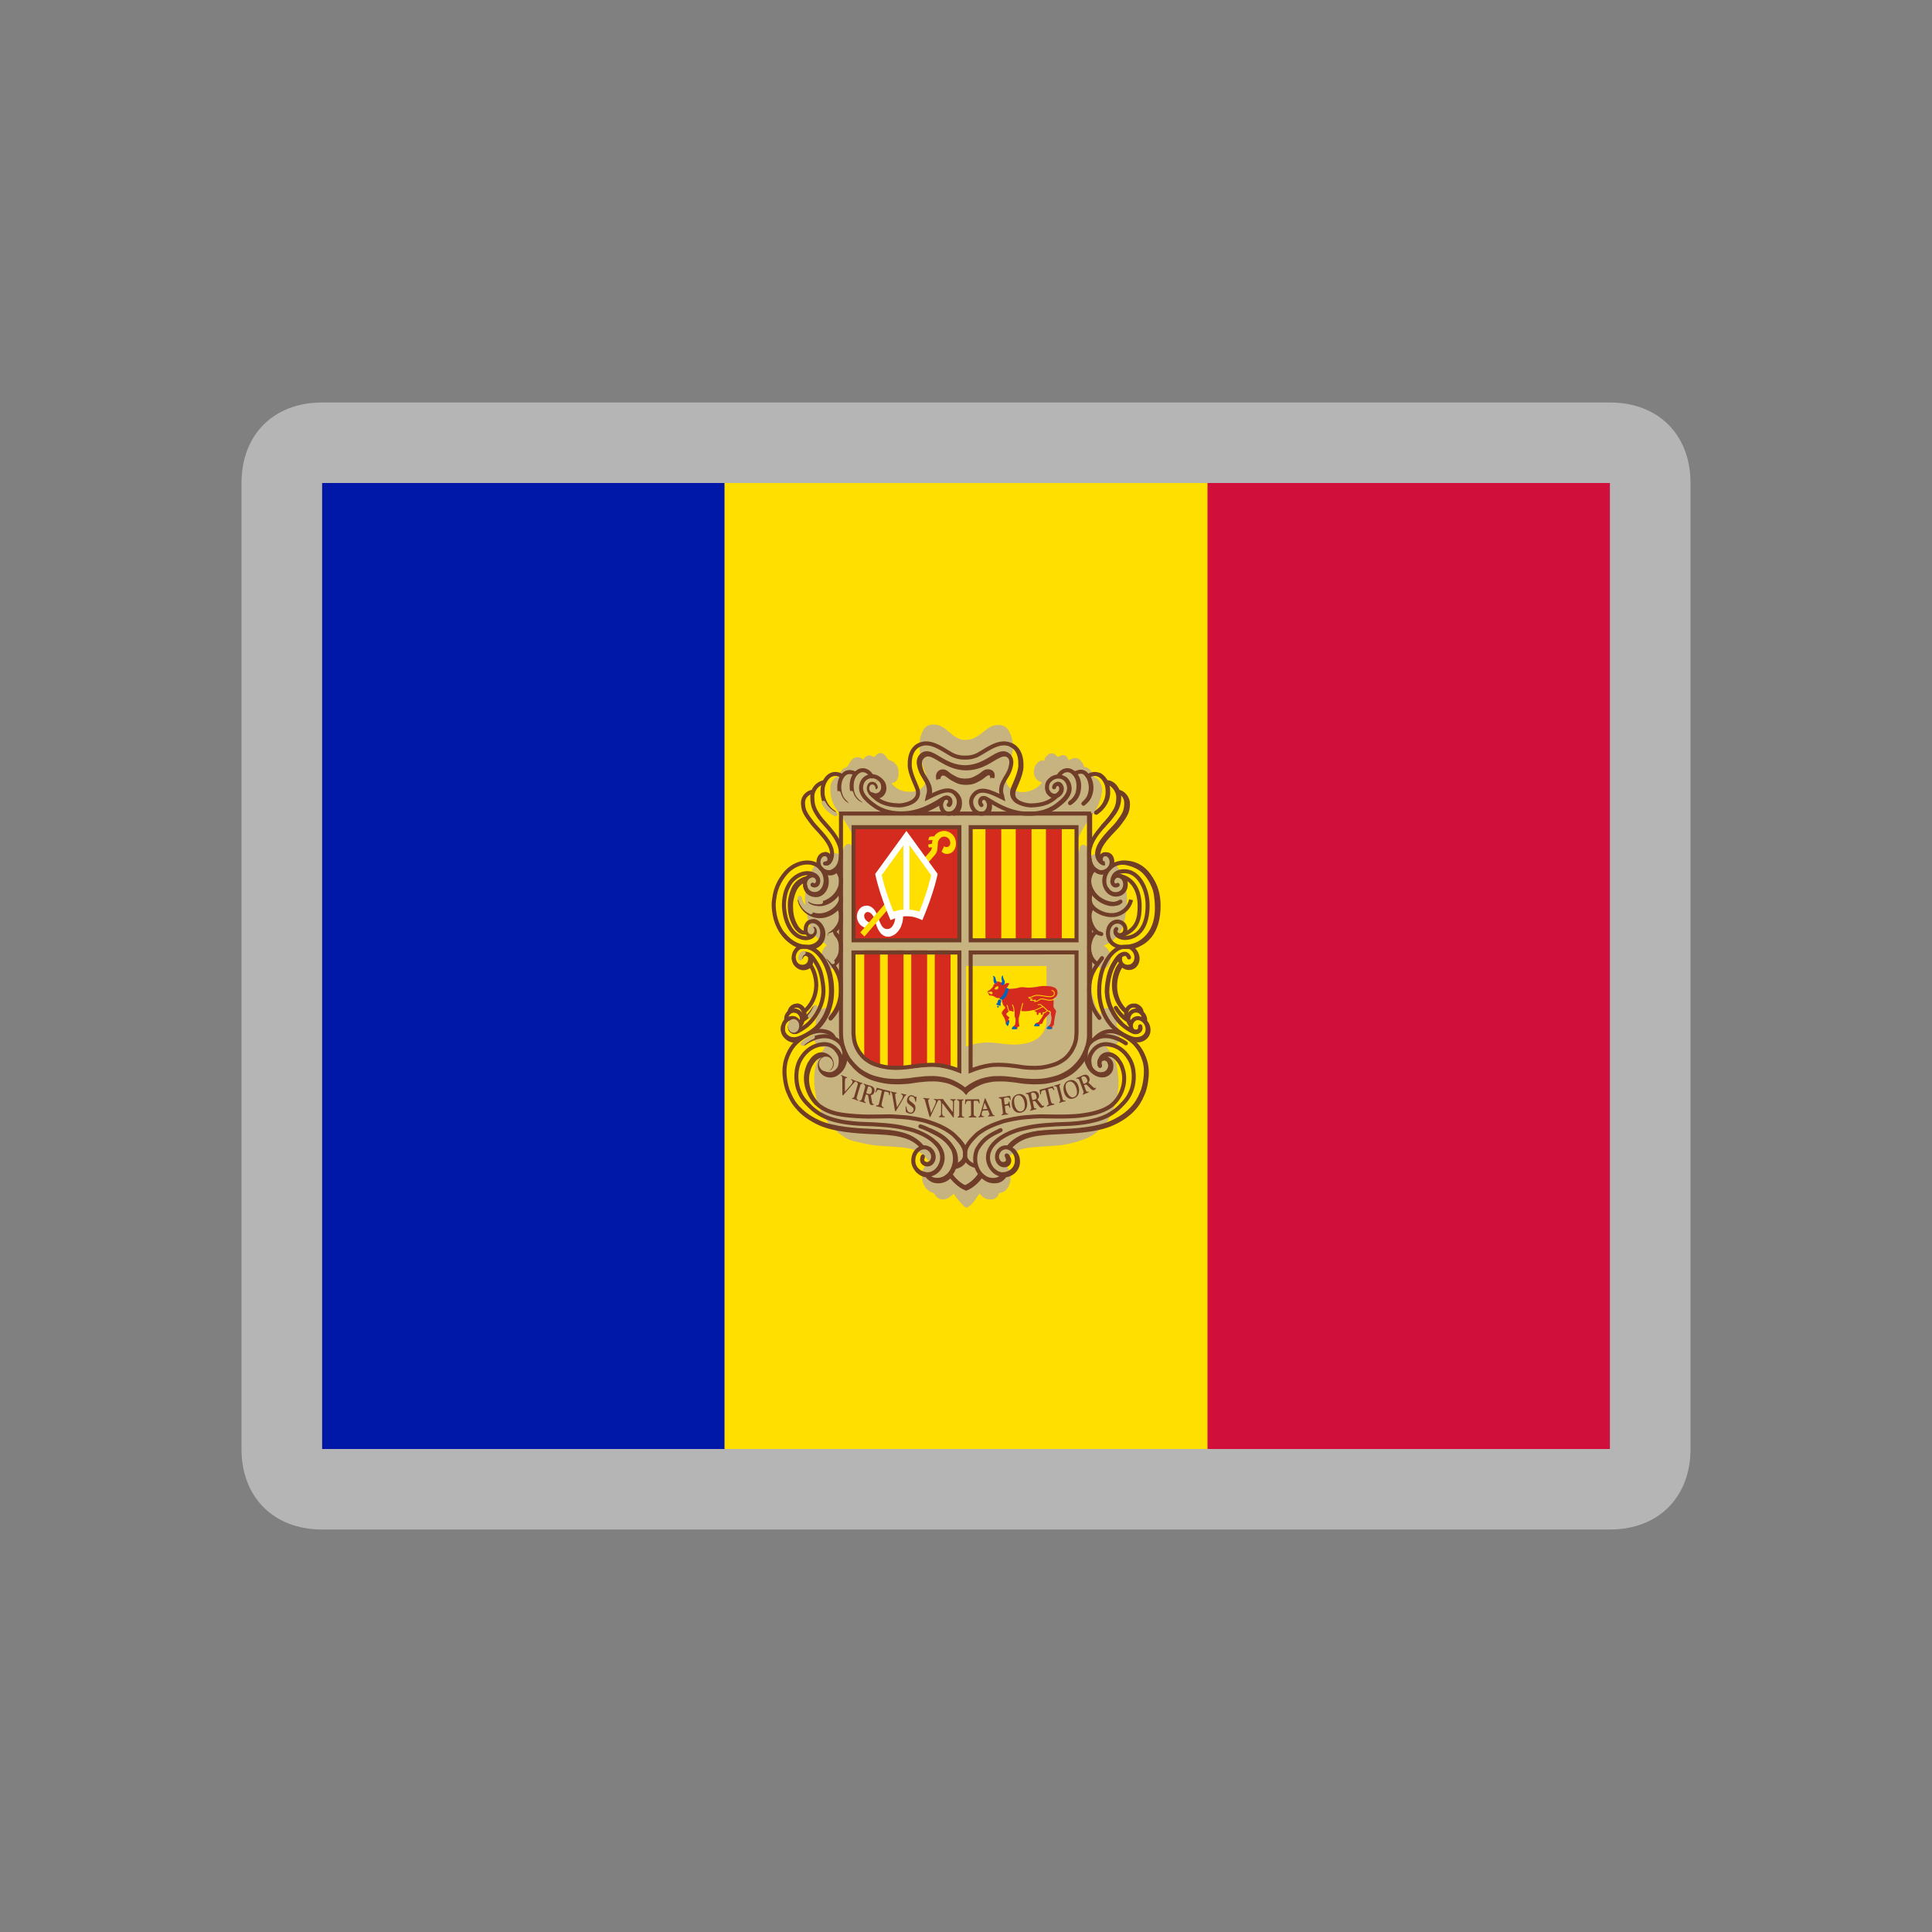 <svg width="24" height="24" viewBox="0 0 24 24" fill="none" xmlns="http://www.w3.org/2000/svg">
<rect x="0" y="0" width="24" height="24" fill="#808080" stroke="none"/>
<path d="M4 6H20V18H4V6Z" fill="#D0103A"/>
<path d="M4 6H15V18H4V6Z" fill="#FEDF00"/>
<path d="M4 6H9V18H4V6Z" fill="#0018A8"/>
<path d="M11.599 9C11.761 9 11.827 9.192 11.988 9.192C12.088 9.192 12.146 9.147 12.233 9.079C12.293 9.031 12.332 9.006 12.402 9.006C12.473 9.006 12.517 9.036 12.553 9.121C12.574 9.168 12.591 9.262 12.582 9.316C12.569 9.399 12.55 9.479 12.525 9.556C12.511 9.602 12.498 9.629 12.498 9.678C12.498 9.797 12.614 9.838 12.694 9.84C12.711 9.84 12.856 9.843 12.946 9.718C12.897 9.715 12.843 9.663 12.843 9.595C12.843 9.519 12.881 9.468 12.934 9.446C12.944 9.442 12.96 9.454 12.97 9.448C12.982 9.438 12.976 9.419 12.988 9.406C13.014 9.377 13.031 9.359 13.064 9.359C13.086 9.359 13.099 9.363 13.116 9.381C13.125 9.39 13.129 9.401 13.14 9.401C13.164 9.401 13.176 9.38 13.2 9.38C13.219 9.38 13.231 9.384 13.248 9.396C13.262 9.406 13.262 9.44 13.278 9.44C13.286 9.44 13.329 9.416 13.351 9.416C13.397 9.416 13.422 9.439 13.452 9.487C13.46 9.5 13.465 9.527 13.473 9.527C13.493 9.529 13.513 9.538 13.531 9.553C13.548 9.568 13.563 9.588 13.574 9.612C13.579 9.624 13.587 9.654 13.597 9.659C13.608 9.665 13.618 9.664 13.633 9.677C13.666 9.707 13.693 9.764 13.691 9.818C13.691 9.837 13.685 9.863 13.681 9.88C13.642 10.071 13.548 10.132 13.453 10.296C13.413 10.366 13.381 10.421 13.381 10.511C13.381 10.533 13.401 10.572 13.409 10.59C13.404 10.548 13.418 10.496 13.45 10.494C13.494 10.491 13.528 10.537 13.534 10.597C13.535 10.611 13.531 10.636 13.527 10.65C13.552 10.628 13.58 10.614 13.61 10.61C13.625 10.607 13.634 10.607 13.65 10.607C13.72 10.61 13.798 10.664 13.845 10.72C13.989 10.889 14.006 11.137 13.998 11.206C13.981 11.359 13.992 11.636 13.71 11.747C13.762 11.777 13.797 11.832 13.797 11.899C13.797 11.972 13.757 12.034 13.704 12.034C13.675 12.034 13.654 12.024 13.633 11.995C13.574 12.076 13.562 12.159 13.562 12.274C13.562 12.343 13.572 12.384 13.593 12.446C13.615 12.512 13.631 12.551 13.67 12.598C13.691 12.554 13.714 12.522 13.752 12.522C13.789 12.522 13.82 12.539 13.835 12.585C13.84 12.599 13.836 12.611 13.841 12.624C13.848 12.642 13.859 12.646 13.866 12.664C13.876 12.691 13.866 12.714 13.875 12.743C13.881 12.761 13.894 12.764 13.899 12.782C13.909 12.81 13.911 12.829 13.911 12.861C13.911 12.948 13.854 13.01 13.791 13.01C13.772 13.01 13.761 13 13.742 13.002C13.778 13.052 13.806 13.074 13.833 13.134C13.873 13.22 13.883 13.281 13.892 13.383C13.894 13.402 13.894 13.414 13.894 13.433C13.894 13.564 13.879 13.642 13.837 13.758C13.797 13.87 13.762 13.932 13.689 14.005C13.575 14.119 13.492 14.152 13.354 14.189C13.279 14.211 13.202 14.225 13.125 14.231C13.01 14.241 12.944 14.241 12.83 14.252C12.679 14.266 12.575 14.296 12.468 14.444C12.518 14.495 12.553 14.545 12.553 14.631C12.553 14.72 12.514 14.783 12.453 14.811C12.438 14.818 12.428 14.812 12.415 14.821C12.399 14.833 12.4 14.858 12.384 14.871C12.358 14.895 12.337 14.9 12.305 14.9C12.249 14.9 12.21 14.882 12.17 14.827C12.124 14.88 12.109 14.928 12.057 14.968C12.04 14.981 12.031 15 12.011 15C11.98 15 11.966 14.973 11.941 14.947C11.907 14.914 11.876 14.874 11.848 14.829C11.801 14.868 11.772 14.9 11.718 14.9C11.684 14.9 11.663 14.894 11.634 14.868C11.62 14.856 11.617 14.837 11.602 14.824C11.587 14.811 11.574 14.815 11.557 14.806C11.493 14.768 11.453 14.703 11.453 14.607C11.453 14.524 11.491 14.471 11.545 14.435C11.441 14.29 11.337 14.265 11.189 14.252C11.075 14.242 11.01 14.241 10.896 14.231C10.805 14.222 10.755 14.21 10.665 14.189C10.597 14.174 10.557 14.168 10.494 14.128C10.28 13.99 10.143 13.8 10.116 13.475C10.113 13.447 10.114 13.431 10.114 13.403C10.114 13.233 10.162 13.13 10.248 13.01C10.226 13.003 10.211 13.013 10.189 13.002C10.135 12.975 10.097 12.923 10.097 12.844C10.097 12.814 10.097 12.794 10.108 12.769C10.115 12.751 10.129 12.747 10.133 12.727C10.137 12.7 10.131 12.681 10.14 12.656C10.146 12.639 10.157 12.636 10.163 12.619C10.181 12.565 10.205 12.522 10.248 12.522C10.285 12.522 10.309 12.549 10.328 12.593C10.364 12.57 10.373 12.533 10.394 12.485C10.428 12.407 10.443 12.352 10.443 12.261C10.443 12.197 10.439 12.16 10.424 12.099C10.414 12.056 10.409 12.027 10.386 11.995C10.377 12.008 10.366 12.018 10.353 12.025C10.341 12.032 10.328 12.035 10.314 12.034C10.254 12.034 10.208 11.962 10.208 11.879C10.207 11.851 10.213 11.822 10.224 11.799C10.236 11.775 10.252 11.756 10.271 11.745C10.238 11.706 10.21 11.703 10.174 11.672C10.12 11.624 10.1 11.573 10.064 11.498C10.041 11.45 10.035 11.415 10.023 11.359C10.008 11.292 10 11.251 10 11.181C10 11.162 10 11.152 10.002 11.134C10.015 10.991 10.034 10.902 10.098 10.79C10.137 10.723 10.163 10.682 10.22 10.648C10.268 10.619 10.297 10.598 10.349 10.598C10.365 10.598 10.374 10.598 10.39 10.601C10.414 10.605 10.43 10.608 10.451 10.624C10.459 10.631 10.473 10.649 10.473 10.636C10.473 10.621 10.468 10.613 10.468 10.598C10.468 10.538 10.499 10.483 10.543 10.483C10.574 10.483 10.587 10.521 10.602 10.559C10.612 10.54 10.617 10.517 10.617 10.493C10.617 10.393 10.579 10.342 10.534 10.265C10.437 10.096 10.314 10.017 10.314 9.8C10.314 9.736 10.337 9.692 10.377 9.658C10.388 9.649 10.404 9.658 10.415 9.648C10.425 9.64 10.424 9.622 10.43 9.609C10.44 9.588 10.448 9.578 10.462 9.562C10.484 9.535 10.504 9.543 10.528 9.519C10.541 9.508 10.544 9.492 10.553 9.477C10.581 9.431 10.605 9.408 10.649 9.408C10.67 9.408 10.682 9.409 10.703 9.42C10.709 9.423 10.722 9.438 10.724 9.435C10.732 9.421 10.742 9.409 10.754 9.401C10.772 9.389 10.78 9.384 10.8 9.384C10.823 9.384 10.838 9.402 10.862 9.402C10.87 9.402 10.872 9.39 10.879 9.384C10.9 9.365 10.911 9.354 10.937 9.354C10.961 9.354 10.974 9.365 10.994 9.383C11.013 9.4 11.016 9.422 11.036 9.438C11.047 9.447 11.056 9.443 11.068 9.449C11.122 9.473 11.163 9.523 11.163 9.602C11.163 9.645 11.155 9.675 11.133 9.703C11.114 9.725 11.097 9.722 11.074 9.732C11.149 9.815 11.214 9.836 11.311 9.836C11.399 9.836 11.506 9.786 11.506 9.664C11.506 9.607 11.484 9.577 11.468 9.525C11.439 9.432 11.423 9.377 11.423 9.276C11.423 9.196 11.43 9.147 11.463 9.082C11.498 9.016 11.54 9 11.599 9Z" fill="#C7B37F"/>
<path d="M10.81 9.829C10.814 9.844 10.822 9.858 10.832 9.87C10.843 9.881 10.856 9.889 10.871 9.894C10.888 9.898 10.907 9.897 10.924 9.89C10.941 9.884 10.956 9.872 10.966 9.857C10.991 9.823 10.989 9.782 10.98 9.749C10.974 9.727 10.958 9.707 10.937 9.689L10.81 9.827V9.829V9.829Z" stroke="#703D29" stroke-width="0.05" stroke-linejoin="round"/>
<path d="M14.025 11.894C13.996 11.817 13.918 11.851 13.914 11.894C13.903 11.992 13.983 12.022 14.04 12.006C14.053 12.002 14.066 11.996 14.077 11.987C14.087 11.978 14.096 11.967 14.103 11.954C14.111 11.939 14.115 11.922 14.117 11.905C14.119 11.888 14.117 11.871 14.112 11.854C14.108 11.838 14.101 11.823 14.091 11.81C14.082 11.797 14.072 11.786 14.059 11.777C14.037 11.762 14.013 11.761 13.976 11.761C13.836 11.761 13.714 11.937 13.674 12.121C13.66 12.181 13.642 12.316 13.667 12.443C13.695 12.579 13.749 12.673 13.814 12.745C13.849 12.783 13.896 12.818 13.958 12.855C13.976 12.866 14.027 12.89 14.062 12.901C14.097 12.912 14.13 12.91 14.16 12.903C14.243 12.884 14.281 12.802 14.239 12.718C14.205 12.649 14.105 12.611 14.058 12.699C14.051 12.711 14.048 12.726 14.048 12.74C14.048 12.764 14.057 12.792 14.073 12.803C14.109 12.827 14.166 12.82 14.164 12.752" stroke="#703D29" stroke-width="0.05" stroke-linecap="round"/>
<path d="M13.595 12.911C13.623 12.876 13.687 12.823 13.76 12.813C13.835 12.803 13.9 12.827 13.966 12.865C14.095 12.939 14.166 13.019 14.214 13.167C14.227 13.205 14.237 13.261 14.235 13.322C14.233 13.418 14.21 13.523 14.186 13.574C14.165 13.618 14.109 13.813 13.803 13.948C13.624 14.027 13.35 14.045 13.161 14.053C12.901 14.065 12.661 14.075 12.521 14.259" stroke="#703D29" stroke-width="0.05"/>
<path d="M13.659 13.225C13.652 13.196 13.659 13.168 13.68 13.136C13.71 13.093 13.771 13.079 13.827 13.112C13.846 13.123 13.869 13.138 13.891 13.168C13.899 13.179 13.912 13.198 13.919 13.21C13.936 13.242 13.943 13.267 13.946 13.277C14.008 13.464 13.91 13.667 13.782 13.749C13.683 13.812 13.565 13.84 13.423 13.858C13.359 13.866 13.323 13.866 13.259 13.869C13.207 13.871 13.163 13.87 13.121 13.87C13.086 13.87 13.053 13.87 13.02 13.869C12.96 13.866 12.899 13.867 12.839 13.871C12.767 13.877 12.712 13.879 12.65 13.89C12.61 13.897 12.563 13.904 12.514 13.916C12.499 13.919 12.484 13.923 12.469 13.927L12.439 13.937C12.35 13.966 12.263 14.002 12.195 14.049C12.174 14.064 12.15 14.078 12.133 14.095C12.122 14.106 12.109 14.117 12.099 14.128C12.051 14.179 12.002 14.233 11.99 14.307C11.988 14.321 11.988 14.335 11.988 14.35C11.988 14.398 12.025 14.463 12.123 14.485M12.261 9.928C12.282 9.968 12.293 9.992 12.281 10.033C12.268 10.08 12.237 10.108 12.193 10.108C12.093 10.108 12.035 9.981 12.079 9.901C12.159 9.759 12.312 9.839 12.454 9.909C12.447 9.873 12.435 9.861 12.436 9.816C12.44 9.703 12.518 9.652 12.549 9.548C12.567 9.486 12.574 9.432 12.532 9.388C12.495 9.35 12.452 9.351 12.404 9.371C12.308 9.411 12.192 9.527 11.989 9.531C11.785 9.527 11.668 9.411 11.572 9.371C11.524 9.35 11.481 9.35 11.444 9.388C11.402 9.432 11.409 9.486 11.428 9.548C11.459 9.652 11.537 9.703 11.54 9.815C11.541 9.861 11.529 9.873 11.522 9.909C11.664 9.839 11.823 9.751 11.897 9.901C11.938 9.985 11.883 10.108 11.784 10.108C11.74 10.108 11.709 10.078 11.695 10.033C11.683 9.993 11.695 9.959 11.715 9.928" stroke="#703D29" stroke-width="0.05"/>
<path d="M11.864 9.854C11.902 9.885 11.929 9.924 11.925 9.987C11.92 10.056 11.904 10.072 11.854 10.108M11.915 10.007C11.912 10.048 11.896 10.075 11.858 10.091" stroke="#703D29" stroke-width="0.05" stroke-linecap="round"/>
<path d="M10.918 9.675L10.935 9.688L10.954 9.71L10.966 9.736L10.973 9.759L10.974 9.788L10.973 9.808L10.966 9.831L10.954 9.847L10.939 9.864L10.918 9.876L10.89 9.883L10.867 9.887L10.842 9.875L10.82 9.858L10.806 9.836L10.796 9.81V9.799L10.918 9.675Z" fill="#C7B37F"/>
<path d="M10.88 9.778C10.872 9.734 10.824 9.725 10.805 9.751C10.777 9.791 10.797 9.858 10.856 9.878C10.874 9.882 10.892 9.881 10.909 9.874C10.926 9.868 10.941 9.856 10.952 9.841C10.976 9.807 10.974 9.765 10.965 9.733C10.959 9.711 10.943 9.693 10.922 9.675C10.854 9.62 10.744 9.633 10.708 9.726C10.661 9.846 10.763 9.937 10.856 10.004C10.973 10.09 11.107 10.106 11.208 10.104C11.437 10.102 11.611 9.984 11.724 9.918C11.751 9.902 11.778 9.905 11.791 9.923C11.8 9.934 11.803 9.947 11.802 9.961C11.801 9.975 11.795 9.988 11.785 9.997" stroke="#703D29" stroke-width="0.05" stroke-linecap="round"/>
<path d="M10.201 13.102L10.15 13.122L10.098 13.164L10.075 13.198L10.047 13.251L10.034 13.291L10.024 13.34L10.02 13.377M10.495 13.107L10.491 13.155L10.483 13.188L10.461 13.246L10.426 13.295L10.389 13.327L10.362 13.341L10.323 13.351" stroke="#703D29" stroke-width="0.05"/>
<path d="M11.993 14.386C11.984 14.43 11.945 14.481 11.861 14.499L11.845 14.503" stroke="#703D29" stroke-width="0.05"/>
<path d="M14.105 12.97C14.159 13.024 14.196 13.089 14.225 13.178C14.237 13.216 14.247 13.272 14.246 13.333C14.244 13.429 14.221 13.534 14.197 13.585C14.175 13.629 14.119 13.824 13.813 13.959C13.635 14.038 13.361 14.056 13.171 14.064C12.915 14.075 12.678 14.085 12.538 14.262" stroke="#703D29" stroke-width="0.05"/>
<path d="M13.687 13.145C13.706 13.117 13.775 13.082 13.831 13.115C13.855 13.128 13.875 13.147 13.89 13.171" stroke="#703D29" stroke-width="0.05"/>
<path d="M14.04 12.902C14.053 12.907 14.065 12.912 14.076 12.915C14.112 12.926 14.145 12.927 14.174 12.918C14.245 12.895 14.291 12.824 14.254 12.732C14.244 12.71 14.229 12.69 14.21 12.675" stroke="#703D29" stroke-width="0.05"/>
<path d="M10.007 10.924C9.959 10.955 9.924 10.962 9.887 11.008C9.85 11.086 9.836 11.128 9.821 11.191M10.974 9.806C10.974 9.852 10.942 9.881 10.899 9.891" stroke="#703D29" stroke-width="0.05" stroke-linecap="round"/>
<path d="M13.928 10.716C14.046 10.713 14.389 10.812 14.392 11.245C14.394 11.672 14.146 11.742 14.046 11.771" stroke="#703D29" stroke-width="0.05"/>
<path d="M13.959 10.716C14.163 10.707 14.373 10.867 14.383 11.269C14.39 11.582 14.182 11.724 14.083 11.753" stroke="#703D29" stroke-width="0.05"/>
<path d="M13.845 12.223L13.848 12.181L13.862 12.113L13.88 12.059L13.902 12.016L13.929 11.98M14.124 11.889L14.12 11.931L14.109 11.96L14.092 11.988L14.072 12.003L14.042 12.015L14.015 12.017L13.995 12.014M13.637 10.599L13.646 10.554L13.665 10.512L13.689 10.47L13.73 10.413L13.763 10.373L13.817 10.316L13.863 10.265L13.892 10.229L13.931 10.18L13.965 10.124L13.985 10.079L13.997 10.02L14 9.948L13.994 9.927M13.687 13.36L13.727 13.351L13.758 13.334L13.774 13.316L13.786 13.295L13.794 13.262L13.795 13.238M9.839 12.913L9.869 12.916L9.907 12.912L9.946 12.898M10.071 11.919L10.066 11.956L10.058 11.973L10.046 11.989L10.03 12.002L10.012 12.011L9.988 12.015L9.972 12.016M10.22 11.598L10.211 11.656L10.2 11.681L10.178 11.713L10.149 11.737L10.119 11.753L10.062 11.768M10.444 10.703L10.433 10.738L10.419 10.763L10.4 10.791L10.374 10.817L10.343 10.833L10.317 10.839L10.301 10.838M10.31 10.672L10.311 10.698" stroke="#703D29" stroke-width="0.05"/>
<path d="M10.357 11.573C10.342 11.588 10.324 11.6 10.305 11.608M14.068 12.809C14.07 12.811 14.077 12.813 14.08 12.814C14.115 12.837 14.185 12.809 14.164 12.75" stroke="#703D29" stroke-width="0.05" stroke-linecap="round"/>
<path d="M13.944 11.987C13.97 12.022 14.017 12.031 14.054 12.021C14.068 12.017 14.08 12.01 14.091 12.002C14.101 11.992 14.11 11.981 14.117 11.969C14.125 11.953 14.129 11.937 14.131 11.92C14.133 11.902 14.131 11.885 14.126 11.869C14.122 11.853 14.115 11.838 14.105 11.824C14.096 11.81 14.084 11.797 14.071 11.786C14.069 11.784 14.066 11.782 14.063 11.78M14.224 12.691C14.227 12.673 14.226 12.655 14.22 12.638C14.215 12.62 14.206 12.605 14.193 12.593C14.186 12.586 14.18 12.576 14.171 12.572M14.183 12.584C14.182 12.534 14.144 12.499 14.097 12.49M13.992 12.566C13.982 12.556 13.97 12.548 13.96 12.537C13.898 12.468 13.852 12.367 13.852 12.251C13.851 12.14 13.893 12.027 13.941 11.983M12.529 14.251L12.574 14.206L12.605 14.181L12.663 14.143L12.718 14.114L12.756 14.104L12.834 14.085L12.923 14.07M12.185 14.589C12.153 14.643 12.076 14.722 11.995 14.755C11.914 14.722 11.837 14.643 11.805 14.589" stroke="#703D29" stroke-width="0.05"/>
<path d="M11.86 14.48C11.85 14.521 11.831 14.559 11.805 14.59" stroke="#703D29" stroke-width="0.05" stroke-linecap="round"/>
<path d="M11.868 14.425L11.857 14.484M11.799 14.596L11.775 14.621L11.733 14.646L11.684 14.662M11.543 9.899C11.549 9.879 11.555 9.864 11.554 9.83C11.551 9.718 11.473 9.667 11.442 9.563C11.424 9.501 11.416 9.447 11.459 9.403C11.495 9.365 11.538 9.365 11.587 9.386C11.683 9.426 11.8 9.542 12.003 9.545C11.8 9.542 11.683 9.426 11.587 9.386C11.539 9.365 11.492 9.359 11.455 9.398C11.412 9.442 11.424 9.501 11.442 9.563C11.473 9.667 11.547 9.718 11.55 9.83C11.551 9.864 11.543 9.879 11.537 9.899M12.003 9.538C12.203 9.526 12.375 9.382 12.43 9.37C12.479 9.36 12.507 9.365 12.543 9.4C12.507 9.365 12.466 9.366 12.419 9.386C12.322 9.426 12.207 9.542 12.003 9.545M13.993 12.569C13.945 12.531 13.906 12.481 13.879 12.423C13.852 12.366 13.838 12.303 13.838 12.239C13.837 12.128 13.879 12.015 13.927 11.971M12.178 14.584C12.146 14.638 12.069 14.718 11.988 14.75C11.907 14.718 11.83 14.638 11.798 14.584" stroke="#703D29" stroke-width="0.05"/>
<path d="M11.666 9.954L11.724 9.919C11.75 9.904 11.782 9.907 11.796 9.925C11.811 9.945 11.813 9.979 11.792 10" stroke="#703D29" stroke-width="0.05" stroke-linecap="round"/>
<path d="M11.368 10.107C11.505 10.076 11.617 10.01 11.702 9.959M12.509 14.357C12.52 14.365 12.527 14.383 12.527 14.383C12.531 14.39 12.534 14.398 12.536 14.405C12.542 14.446 12.517 14.471 12.486 14.475C12.468 14.478 12.45 14.473 12.434 14.464C12.418 14.454 12.406 14.439 12.399 14.421M11.361 10.099C11.498 10.068 11.61 10.002 11.695 9.952M14.134 12.815C14.108 12.826 14.094 12.824 14.061 12.809C14.048 12.803 14.033 12.793 14.015 12.782C13.951 12.743 13.876 12.682 13.805 12.539C13.772 12.475 13.753 12.403 13.749 12.33C13.748 12.279 13.753 12.225 13.765 12.164C13.785 12.062 13.808 12.007 13.867 11.921C13.896 11.879 13.92 11.853 13.974 11.852M10.381 10.799C10.403 10.817 10.42 10.841 10.431 10.867C10.443 10.894 10.448 10.923 10.447 10.952C10.447 11.035 10.383 11.171 10.223 11.219C10.162 11.237 10.102 11.222 10.065 11.198" stroke="#703D29" stroke-width="0.05"/>
<path d="M10.407 11.076C10.436 11.098 10.447 11.122 10.447 11.164C10.447 11.192 10.43 11.229 10.401 11.264C10.353 11.321 10.271 11.37 10.181 11.371C10.127 11.373 10.075 11.357 10.03 11.324C9.983 11.291 9.948 11.24 9.935 11.18" stroke="#703D29" stroke-width="0.05"/>
<path d="M10.405 11.259C10.437 11.291 10.447 11.331 10.447 11.381C10.447 11.455 10.419 11.512 10.355 11.572C10.341 11.585 10.325 11.598 10.306 11.609M13.542 11.018V11.112M13.535 10.995V11.128M13.542 10.706V10.881M13.535 10.667V10.906M13.488 13.101C13.462 13.159 13.427 13.21 13.383 13.253C13.334 13.305 13.3 13.329 13.237 13.363C13.177 13.395 13.139 13.405 13.073 13.421C13.017 13.435 12.959 13.443 12.902 13.444C12.84 13.447 12.805 13.444 12.743 13.44C12.677 13.435 12.64 13.425 12.574 13.418C12.52 13.413 12.489 13.409 12.434 13.409C12.378 13.409 12.346 13.409 12.291 13.42C12.246 13.427 12.203 13.44 12.161 13.459C12.094 13.488 12.018 13.539 12.002 13.561C11.986 13.539 11.91 13.488 11.843 13.459C11.802 13.44 11.758 13.427 11.714 13.42C11.666 13.411 11.618 13.407 11.57 13.409C11.515 13.409 11.485 13.413 11.43 13.418C11.364 13.425 11.327 13.435 11.261 13.44C11.2 13.444 11.165 13.447 11.103 13.444C11.045 13.443 10.988 13.435 10.931 13.421C10.865 13.405 10.827 13.395 10.767 13.363C10.705 13.329 10.671 13.305 10.621 13.253L10.606 13.237M11.661 14.666L11.705 14.661M12.462 14.597L12.507 14.593L12.55 14.574L12.581 14.555L12.621 14.503L12.63 14.483L12.636 14.438L12.639 14.418M13.811 10.756C13.831 10.685 13.807 10.611 13.743 10.613M10.444 11.86C10.43 11.912 10.398 11.957 10.354 11.985M10.445 10.734C10.429 10.783 10.4 10.818 10.354 10.841C10.308 10.863 10.254 10.842 10.226 10.819" stroke="#703D29" stroke-width="0.05"/>
<path d="M10.095 10.992C10.133 11.014 10.172 10.983 10.164 10.929C10.161 10.914 10.153 10.899 10.141 10.889C10.13 10.878 10.116 10.872 10.101 10.87" stroke="#703D29" stroke-width="0.05" stroke-linecap="round"/>
<path d="M10.253 13.248C10.262 13.257 10.263 13.267 10.274 13.27C10.291 13.273 10.304 13.28 10.321 13.256C10.342 13.226 10.331 13.18 10.309 13.151C10.286 13.12 10.219 13.093 10.163 13.126C10.139 13.139 10.117 13.159 10.1 13.182C10.092 13.194 10.078 13.212 10.071 13.225C10.054 13.256 10.047 13.281 10.044 13.291C9.993 13.447 10.054 13.611 10.148 13.711" stroke="#703D29" stroke-width="0.05"/>
<path d="M12.505 14.353C12.511 14.36 12.517 14.367 12.521 14.374C12.524 14.383 12.527 14.39 12.528 14.397C12.534 14.438 12.51 14.463 12.479 14.467C12.437 14.473 12.408 14.446 12.395 14.413" stroke="#703D29" stroke-width="0.05" stroke-linecap="round"/>
<path d="M13.736 9.717C13.819 9.728 13.892 9.814 13.892 9.906C13.892 10.024 13.855 10.068 13.796 10.153C13.734 10.244 13.53 10.41 13.53 10.6C13.53 10.714 13.56 10.788 13.637 10.825C13.687 10.849 13.745 10.823 13.772 10.797C13.836 10.735 13.81 10.625 13.743 10.612C13.661 10.596 13.646 10.734 13.726 10.725M14.171 12.575C14.168 12.552 14.157 12.531 14.14 12.515C14.124 12.5 14.103 12.491 14.081 12.491C14.069 12.491 14.057 12.494 14.045 12.499C14.034 12.504 14.024 12.512 14.015 12.521C14.007 12.53 14 12.542 13.996 12.554C13.991 12.566 13.989 12.579 13.989 12.592C13.989 12.619 13.999 12.644 14.015 12.662" stroke="#703D29" stroke-width="0.05"/>
<path d="M13.597 10.795C13.575 10.814 13.559 10.837 13.547 10.864C13.536 10.89 13.53 10.919 13.531 10.948C13.531 11.031 13.596 11.167 13.755 11.215C13.816 11.233 13.874 11.232 13.911 11.208M10.01 10.931C9.972 10.945 9.924 10.97 9.889 11.024C9.859 11.069 9.842 11.131 9.831 11.186C9.827 11.21 9.821 11.286 9.835 11.365C9.845 11.418 9.865 11.47 9.893 11.515C9.9 11.527 9.909 11.539 9.919 11.549C9.927 11.558 9.939 11.565 9.947 11.572M11.548 14.038C11.669 14.095 11.758 14.138 11.833 14.266C11.857 14.306 11.863 14.363 11.863 14.396C11.863 14.469 11.835 14.55 11.78 14.601C11.728 14.648 11.676 14.662 11.613 14.655C11.565 14.65 11.52 14.612 11.512 14.586M10.35 11.572C10.419 11.63 10.447 11.685 10.447 11.774C10.447 11.875 10.401 11.937 10.348 11.973" stroke="#703D29" stroke-width="0.05"/>
<path d="M10.287 11.902C10.389 12.037 10.443 12.118 10.446 12.28C10.449 12.432 10.404 12.536 10.319 12.645" stroke="#703D29" stroke-width="0.05" stroke-linecap="round"/>
<path d="M12.243 10.106C12.262 10.092 12.277 10.071 12.283 10.047C12.295 10.007 12.296 9.973 12.275 9.942C12.3 9.976 12.302 10.006 12.296 10.047C12.291 10.074 12.275 10.088 12.255 10.107M13.542 12.415V12.848H13.543C13.543 12.848 13.543 12.889 13.54 12.914C13.537 12.931 13.535 12.947 13.533 12.961" stroke="#703D29" stroke-width="0.05"/>
<path d="M13.535 12.373V12.84H13.536C13.536 12.84 13.536 12.881 13.533 12.907C13.53 12.93 13.526 12.954 13.521 12.977M13.535 11.827V12.216M13.542 11.857V12.174M13.542 11.455V11.692M13.535 11.427V11.72M13.542 11.212V11.305M13.535 11.194V11.327M13.489 13.073L13.481 13.092C13.455 13.149 13.42 13.201 13.376 13.244C13.327 13.296 13.293 13.32 13.231 13.353C13.17 13.386 13.132 13.396 13.066 13.412C13.01 13.426 12.953 13.433 12.895 13.434C12.833 13.437 12.798 13.434 12.736 13.43C12.67 13.425 12.633 13.415 12.568 13.409C12.513 13.404 12.482 13.399 12.428 13.399C12.372 13.399 12.339 13.4 12.284 13.411C12.24 13.418 12.196 13.431 12.155 13.449C12.087 13.478 12.012 13.529 11.995 13.552C11.979 13.529 11.903 13.478 11.836 13.449C11.795 13.431 11.751 13.418 11.707 13.411C11.659 13.402 11.611 13.398 11.563 13.399C11.508 13.399 11.478 13.404 11.423 13.409C11.357 13.415 11.321 13.425 11.255 13.43C11.193 13.435 11.158 13.437 11.096 13.434C11.038 13.433 10.981 13.426 10.924 13.412C10.858 13.396 10.821 13.385 10.76 13.353C10.698 13.32 10.664 13.296 10.615 13.244C10.589 13.216 10.57 13.194 10.553 13.169M10.503 13.084C10.513 13.168 10.48 13.252 10.446 13.29C10.425 13.314 10.379 13.36 10.322 13.361C10.227 13.362 10.199 13.292 10.193 13.275" stroke="#703D29" stroke-width="0.05"/>
<path d="M10.39 13.041C10.407 13.059 10.423 13.082 10.436 13.108C10.46 13.156 10.452 13.237 10.434 13.274C10.432 13.278 10.429 13.282 10.426 13.287M9.92 13.769C9.976 13.832 10.061 13.901 10.192 13.959C10.37 14.037 10.645 14.056 10.834 14.064C11.085 14.074 11.317 14.085 11.458 14.252M11.892 14.143C11.934 14.187 11.976 14.234 11.994 14.294M11.81 14.601C11.805 14.607 11.799 14.613 11.793 14.618C11.741 14.665 11.69 14.68 11.626 14.673C11.578 14.668 11.532 14.629 11.519 14.604M11.385 14.526C11.388 14.53 11.39 14.533 11.393 14.536C11.426 14.575 11.471 14.598 11.52 14.602M12.192 14.6C12.16 14.653 12.083 14.733 12.002 14.765C11.921 14.733 11.844 14.653 11.811 14.6L11.804 14.587M12.193 14.599C12.199 14.606 12.205 14.612 12.212 14.618C12.264 14.665 12.315 14.68 12.379 14.673C12.427 14.668 12.465 14.634 12.48 14.604C12.48 14.604 12.489 14.594 12.491 14.584" stroke="#703D29" stroke-width="0.05"/>
<path d="M12.476 14.588L12.457 14.62L12.429 14.645L12.386 14.664L12.348 14.665" stroke="#703D29" stroke-width="0.05"/>
<path d="M12.576 14.283C12.601 14.303 12.62 14.33 12.633 14.36C12.641 14.38 12.645 14.401 12.646 14.424C12.648 14.464 12.635 14.504 12.61 14.535C12.592 14.557 12.569 14.574 12.544 14.585C12.519 14.597 12.491 14.602 12.464 14.601M12.469 14.593C12.418 14.596 12.373 14.572 12.339 14.535M13.931 12.718C13.882 12.668 13.841 12.609 13.811 12.545C13.778 12.48 13.759 12.409 13.755 12.336C13.754 12.284 13.759 12.231 13.771 12.169C13.791 12.067 13.826 11.989 13.873 11.926C13.889 11.905 13.908 11.878 13.925 11.867M13.89 9.836C13.954 9.841 14.013 9.914 14.012 9.986C14.011 10.09 13.978 10.133 13.902 10.236C13.836 10.323 13.638 10.478 13.643 10.626C13.644 10.652 13.657 10.679 13.672 10.701M13.593 10.794C13.607 10.809 13.624 10.821 13.644 10.831C13.68 10.848 13.721 10.84 13.751 10.823M13.221 9.666C13.242 9.681 13.264 9.705 13.276 9.735C13.322 9.856 13.221 9.946 13.128 10.014C13.065 10.059 12.995 10.088 12.92 10.102" stroke="#703D29" stroke-width="0.05"/>
<path d="M13.115 9.898C13.092 9.898 13.065 9.891 13.036 9.858C13.028 9.85 13.023 9.841 13.018 9.831M12.647 9.962C12.634 9.956 12.623 9.947 12.614 9.937C12.591 9.91 12.577 9.874 12.594 9.819C12.61 9.768 12.686 9.626 12.689 9.527C12.695 9.377 12.641 9.288 12.557 9.253" stroke="#703D29" stroke-width="0.05"/>
<path d="M12.683 9.492L12.679 9.549L12.665 9.607L12.637 9.686L12.617 9.736L12.595 9.787L12.583 9.823L12.579 9.849L12.582 9.873M13.533 13.256C13.537 13.267 13.548 13.278 13.548 13.278C13.564 13.307 13.627 13.358 13.684 13.359C13.778 13.36 13.801 13.289 13.803 13.274C13.815 13.196 13.79 13.175 13.754 13.153C13.754 13.153 13.732 13.141 13.706 13.146" stroke="#703D29" stroke-width="0.05" stroke-linecap="round"/>
<path d="M9.923 12.921C9.89 12.931 9.859 12.931 9.831 12.922C9.761 12.899 9.703 12.827 9.732 12.736M10.067 11.884C10.074 11.892 10.076 11.903 10.078 11.913C10.088 12.011 10.008 12.039 9.951 12.024C9.92 12.013 9.893 11.992 9.876 11.963C9.866 11.944 9.86 11.922 9.86 11.901M10.412 11.267C10.426 11.281 10.436 11.297 10.442 11.314M10.414 11.086C10.426 11.095 10.436 11.107 10.443 11.121" stroke="#703D29" stroke-width="0.05"/>
<path d="M10.447 11.21C10.437 11.233 10.424 11.255 10.408 11.273C10.36 11.331 10.278 11.38 10.188 11.381C10.135 11.382 10.082 11.366 10.037 11.334C9.983 11.295 9.947 11.239 9.936 11.184" stroke="#703D29" stroke-width="0.05" stroke-linecap="round"/>
<path d="M10.386 10.8C10.413 10.824 10.433 10.855 10.445 10.891" stroke="#703D29" stroke-width="0.05"/>
<path d="M10.445 11.016C10.423 11.094 10.357 11.191 10.23 11.226C10.169 11.242 10.09 11.222 10.063 11.197" stroke="#703D29" stroke-width="0.05" stroke-linecap="round"/>
<path d="M10.001 10.994C10.008 11.065 10.052 11.118 10.135 11.12C10.253 11.122 10.325 10.938 10.22 10.809" stroke="#703D29" stroke-width="0.05"/>
<path d="M9.736 11.61C9.754 11.632 9.773 11.653 9.794 11.672C9.838 11.712 9.888 11.742 9.943 11.76M10.075 11.773C10.18 11.76 10.239 11.676 10.227 11.578C10.218 11.503 10.154 11.445 10.111 11.442" stroke="#703D29" stroke-width="0.05" stroke-linecap="round"/>
<path d="M10.246 10.608C10.292 10.606 10.318 10.65 10.317 10.688" stroke="#703D29" stroke-width="0.05"/>
<path d="M10.235 9.938C10.259 10.003 10.304 10.059 10.361 10.094M13.966 10.923C14.009 10.986 13.98 11.11 13.864 11.113C13.841 11.113 13.819 11.107 13.8 11.095C13.78 11.083 13.764 11.066 13.752 11.045" stroke="#703D29" stroke-width="0.05" stroke-linecap="round"/>
<path d="M13.542 10.102V10.525" stroke="#703D29" stroke-width="0.05"/>
<path d="M10.094 10.99C10.13 11.018 10.176 10.971 10.158 10.921C10.146 10.887 10.101 10.85 10.039 10.896C9.97 10.945 9.989 11.103 10.121 11.106C10.239 11.108 10.31 10.925 10.206 10.796C10.105 10.672 9.922 10.701 9.802 10.803C9.752 10.846 9.656 10.959 9.626 11.114C9.617 11.162 9.611 11.202 9.611 11.25C9.612 11.282 9.615 11.317 9.623 11.362C9.636 11.434 9.663 11.502 9.7 11.563C9.712 11.581 9.722 11.595 9.733 11.607C9.753 11.629 9.76 11.641 9.78 11.659C9.848 11.719 9.935 11.767 10.041 11.762C10.158 11.757 10.226 11.668 10.213 11.565C10.201 11.464 10.106 11.414 10.044 11.46C10.002 11.493 9.987 11.592 10.061 11.615C10.104 11.629 10.141 11.571 10.111 11.538M13.35 9.611C13.418 9.571 13.47 9.579 13.508 9.636C13.55 9.698 13.556 9.781 13.547 9.829C13.533 9.901 13.514 9.931 13.46 9.983" stroke="#703D29" stroke-width="0.05" stroke-linecap="round"/>
<path d="M13.513 9.644C13.59 9.59 13.673 9.613 13.719 9.686C13.753 9.739 13.761 9.783 13.759 9.849C13.755 9.963 13.689 10.052 13.616 10.096" stroke="#703D29" stroke-width="0.05" stroke-linecap="round"/>
<path d="M13.877 9.834C13.94 9.84 13.991 9.901 13.991 9.973C13.991 10.076 13.964 10.12 13.888 10.222C13.822 10.31 13.624 10.465 13.629 10.613C13.631 10.669 13.675 10.721 13.713 10.724" stroke="#703D29" stroke-width="0.05"/>
<path d="M13.884 10.992C13.848 11.02 13.802 10.975 13.822 10.927C13.835 10.894 13.876 10.852 13.939 10.898C14.008 10.948 13.988 11.106 13.857 11.108C13.739 11.111 13.659 10.932 13.772 10.798C13.875 10.676 14.065 10.7 14.184 10.802C14.235 10.845 14.338 10.964 14.36 11.12C14.386 11.309 14.383 11.541 14.2 11.684C14.127 11.742 14.026 11.768 13.936 11.764C13.819 11.758 13.752 11.671 13.765 11.567C13.777 11.466 13.867 11.423 13.934 11.463C14.003 11.504 13.991 11.608 13.916 11.617C13.872 11.623 13.837 11.573 13.867 11.54" stroke="#703D29" stroke-width="0.05" stroke-linecap="round"/>
<path d="M13.821 10.925C13.841 10.831 13.915 10.822 13.976 10.823C14.141 10.826 14.254 11.035 14.256 11.238C14.259 11.494 14.155 11.644 13.98 11.652C13.935 11.654 13.858 11.631 13.856 11.572" stroke="#703D29" stroke-width="0.05"/>
<path d="M13.923 10.884C14.096 10.926 14.157 11.094 14.157 11.254C14.157 11.384 14.145 11.562 13.908 11.625" stroke="#703D29" stroke-width="0.05" stroke-linecap="square"/>
<path d="M14.209 12.677C14.212 12.659 14.211 12.64 14.205 12.622C14.199 12.605 14.189 12.589 14.176 12.578C14.163 12.566 14.147 12.558 14.13 12.555C14.113 12.552 14.095 12.553 14.079 12.56C14.063 12.566 14.049 12.577 14.038 12.591C14.027 12.606 14.02 12.623 14.017 12.641C14.014 12.66 14.016 12.678 14.022 12.696C14.029 12.713 14.039 12.728 14.053 12.74" stroke="#703D29" stroke-width="0.05"/>
<path d="M13.861 12.52C13.894 12.572 13.934 12.63 14.017 12.679M13.986 12.961C13.904 12.904 13.748 12.828 13.608 12.902C13.556 12.93 13.521 12.964 13.501 13.02C13.466 13.12 13.505 13.23 13.546 13.276C13.567 13.3 13.613 13.346 13.67 13.347C13.765 13.348 13.787 13.277 13.79 13.261C13.801 13.188 13.761 13.159 13.74 13.151C13.723 13.145 13.671 13.146 13.66 13.186C13.656 13.2 13.655 13.223 13.665 13.24" stroke="#703D29" stroke-width="0.05" stroke-linecap="round"/>
<path d="M12.511 14.368C12.537 14.426 12.508 14.454 12.471 14.459C12.418 14.466 12.389 14.42 12.385 14.379C12.384 14.363 12.386 14.347 12.391 14.331C12.396 14.316 12.404 14.302 12.414 14.29C12.425 14.278 12.437 14.269 12.451 14.262C12.465 14.256 12.48 14.252 12.495 14.252C12.551 14.253 12.597 14.292 12.619 14.346C12.627 14.366 12.631 14.387 12.632 14.41C12.634 14.45 12.621 14.49 12.596 14.521C12.564 14.56 12.514 14.585 12.461 14.587C12.356 14.592 12.273 14.486 12.273 14.378C12.273 14.171 12.559 14.058 12.673 14.029C12.812 13.994 12.897 13.98 13.121 13.967C13.21 13.962 13.276 13.964 13.374 13.954C13.463 13.944 13.509 13.939 13.6 13.916C13.713 13.888 13.818 13.838 13.913 13.746C13.986 13.675 14.027 13.625 14.061 13.527C14.09 13.443 14.104 13.277 14.03 13.154C13.965 13.045 13.874 12.989 13.771 12.973C13.678 12.959 13.596 13.002 13.547 13.101C13.524 13.149 13.531 13.229 13.55 13.266C13.566 13.298 13.612 13.345 13.669 13.346C13.764 13.348 13.786 13.277 13.789 13.261C13.8 13.188 13.76 13.158 13.739 13.15C13.723 13.144 13.67 13.146 13.659 13.186C13.655 13.199 13.654 13.222 13.664 13.239" stroke="#703D29" stroke-width="0.05" stroke-linecap="round"/>
<path d="M12.43 14.039C12.308 14.097 12.22 14.14 12.144 14.267C12.12 14.307 12.114 14.365 12.114 14.398C12.114 14.47 12.142 14.551 12.198 14.602C12.25 14.649 12.301 14.663 12.364 14.656C12.412 14.651 12.458 14.614 12.465 14.587" stroke="#703D29" stroke-width="0.05" stroke-linecap="round"/>
<path d="M13.627 11.573C13.571 11.594 13.53 11.686 13.53 11.775C13.53 11.876 13.576 11.939 13.63 11.975" stroke="#703D29" stroke-width="0.05"/>
<path d="M13.69 11.902C13.588 12.037 13.533 12.118 13.53 12.28C13.527 12.432 13.573 12.536 13.657 12.645" stroke="#703D29" stroke-width="0.05" stroke-linecap="round"/>
<path d="M13.146 9.645L13.154 9.632C13.197 9.565 13.271 9.547 13.326 9.592C13.392 9.645 13.409 9.736 13.391 9.832C13.379 9.892 13.341 9.941 13.289 9.977" stroke="#703D29" stroke-width="0.05"/>
<path d="M10.627 9.61C10.562 9.578 10.509 9.585 10.469 9.635C10.423 9.694 10.421 9.78 10.43 9.829C10.444 9.901 10.463 9.931 10.517 9.983" stroke="#703D29" stroke-width="0.05" stroke-linecap="round"/>
<path d="M10.464 9.644C10.387 9.59 10.304 9.613 10.258 9.686C10.225 9.739 10.216 9.783 10.218 9.849C10.222 9.963 10.288 10.052 10.361 10.096" stroke="#703D29" stroke-width="0.05"/>
<path d="M10.241 9.717C10.158 9.728 10.091 9.804 10.091 9.896C10.091 10.015 10.118 10.063 10.18 10.153C10.243 10.244 10.447 10.41 10.447 10.6C10.447 10.714 10.417 10.788 10.339 10.825C10.29 10.849 10.232 10.823 10.205 10.797C10.14 10.735 10.166 10.625 10.234 10.612C10.316 10.596 10.331 10.734 10.251 10.725" stroke="#703D29" stroke-width="0.05"/>
<path d="M10.101 9.834C10.037 9.84 9.975 9.898 9.975 9.97C9.975 10.073 10.013 10.12 10.089 10.222C10.155 10.31 10.341 10.462 10.336 10.61C10.335 10.666 10.3 10.734 10.265 10.726" stroke="#703D29" stroke-width="0.05"/>
<path d="M9.952 11.894C9.982 11.817 10.059 11.851 10.063 11.894C10.074 11.992 9.994 12.022 9.937 12.006C9.924 12.002 9.911 11.996 9.901 11.987C9.89 11.978 9.881 11.967 9.874 11.954C9.867 11.939 9.862 11.922 9.86 11.905C9.858 11.888 9.86 11.871 9.865 11.854C9.869 11.838 9.875 11.825 9.886 11.81C9.895 11.797 9.905 11.786 9.918 11.777C9.94 11.762 9.964 11.761 10.001 11.761C10.141 11.761 10.263 11.937 10.304 12.121C10.317 12.181 10.336 12.316 10.31 12.443C10.283 12.579 10.228 12.673 10.163 12.745C10.129 12.783 10.081 12.818 10.019 12.855C9.986 12.873 9.951 12.889 9.915 12.901C9.88 12.912 9.846 12.913 9.817 12.903C9.746 12.88 9.701 12.81 9.738 12.718C9.766 12.646 9.872 12.611 9.919 12.699C9.923 12.706 9.93 12.723 9.929 12.74C9.929 12.764 9.92 12.792 9.904 12.803C9.868 12.827 9.811 12.82 9.814 12.752" stroke="#703D29" stroke-width="0.05" stroke-linecap="round"/>
<path d="M9.844 12.813C9.87 12.824 9.884 12.823 9.917 12.807C9.93 12.801 9.946 12.791 9.963 12.78C10.027 12.741 10.103 12.68 10.174 12.538C10.206 12.473 10.225 12.402 10.229 12.329C10.23 12.277 10.225 12.223 10.213 12.162C10.194 12.06 10.17 12.005 10.111 11.919C10.083 11.877 10.058 11.851 10.004 11.85M9.768 12.678C9.765 12.66 9.766 12.641 9.772 12.623C9.778 12.606 9.788 12.591 9.801 12.579C9.815 12.567 9.831 12.559 9.848 12.556C9.865 12.553 9.882 12.554 9.898 12.561C9.915 12.567 9.929 12.578 9.94 12.592C9.951 12.607 9.958 12.624 9.961 12.642C9.963 12.661 9.961 12.679 9.955 12.697C9.949 12.714 9.938 12.729 9.925 12.741" stroke="#703D29" stroke-width="0.05"/>
<path d="M9.806 12.576C9.809 12.553 9.82 12.532 9.837 12.516C9.853 12.501 9.874 12.492 9.896 12.492C9.908 12.492 9.92 12.495 9.931 12.5C9.943 12.505 9.953 12.513 9.961 12.522C9.97 12.531 9.977 12.543 9.981 12.555C9.986 12.567 9.988 12.58 9.988 12.593C9.988 12.62 9.978 12.645 9.962 12.663" stroke="#703D29" stroke-width="0.05"/>
<path d="M9.984 12.57C10.032 12.532 10.071 12.482 10.098 12.425C10.125 12.367 10.139 12.304 10.14 12.24C10.14 12.129 10.099 12.016 10.05 11.972" stroke="#703D29" stroke-width="0.05"/>
<path d="M10.117 12.52C10.084 12.572 10.044 12.63 9.961 12.679" stroke="#703D29" stroke-width="0.05" stroke-linecap="round"/>
<path d="M10.364 12.902C10.341 12.844 10.295 12.817 10.22 12.808C10.146 12.8 10.081 12.822 10.015 12.86C9.886 12.934 9.814 13.014 9.766 13.162C9.754 13.2 9.744 13.256 9.745 13.317C9.747 13.413 9.77 13.518 9.795 13.569C9.816 13.613 9.872 13.809 10.178 13.944C10.357 14.022 10.631 14.04 10.82 14.048C11.08 14.059 11.32 14.07 11.459 14.254" stroke="#703D29" stroke-width="0.05"/>
<path d="M9.991 12.962C10.073 12.904 10.229 12.829 10.369 12.903C10.421 12.93 10.456 12.964 10.476 13.02C10.511 13.12 10.472 13.231 10.431 13.276C10.41 13.3 10.364 13.346 10.307 13.347C10.213 13.348 10.19 13.277 10.188 13.262C10.176 13.188 10.216 13.159 10.237 13.151C10.254 13.145 10.306 13.147 10.318 13.187C10.321 13.2 10.322 13.223 10.312 13.24" stroke="#703D29" stroke-width="0.05" stroke-linecap="round"/>
<path d="M10.318 13.225C10.325 13.196 10.321 13.165 10.296 13.136C10.271 13.107 10.206 13.079 10.15 13.112C10.125 13.125 10.103 13.145 10.086 13.168C10.078 13.179 10.065 13.198 10.058 13.21C10.041 13.242 10.034 13.267 10.03 13.277C9.969 13.464 10.069 13.663 10.194 13.749C10.304 13.824 10.416 13.845 10.554 13.858C10.618 13.864 10.654 13.866 10.718 13.869C10.77 13.871 10.814 13.871 10.856 13.87C10.891 13.87 10.924 13.87 10.957 13.869C11.011 13.867 11.068 13.866 11.137 13.872C11.21 13.877 11.265 13.879 11.326 13.89C11.367 13.897 11.414 13.904 11.463 13.916C11.478 13.92 11.493 13.923 11.508 13.928L11.538 13.938C11.627 13.967 11.714 14.002 11.782 14.049C11.803 14.064 11.828 14.078 11.844 14.095C11.857 14.109 11.868 14.117 11.878 14.128C11.926 14.179 11.975 14.233 11.987 14.307C11.989 14.321 11.989 14.335 11.989 14.35C11.989 14.398 11.952 14.463 11.854 14.485" stroke="#703D29" stroke-width="0.05"/>
<path d="M11.466 14.368C11.44 14.426 11.469 14.454 11.506 14.459C11.559 14.466 11.588 14.42 11.591 14.379C11.593 14.363 11.591 14.347 11.586 14.331C11.581 14.316 11.573 14.302 11.562 14.29C11.552 14.278 11.54 14.269 11.526 14.262C11.512 14.256 11.497 14.252 11.482 14.252C11.426 14.253 11.38 14.292 11.358 14.346C11.35 14.366 11.346 14.387 11.345 14.41C11.343 14.45 11.356 14.49 11.381 14.521C11.413 14.56 11.463 14.585 11.516 14.587C11.621 14.592 11.704 14.486 11.704 14.378C11.704 14.171 11.418 14.058 11.304 14.029C11.165 13.994 11.08 13.98 10.856 13.967C10.767 13.962 10.701 13.964 10.602 13.954C10.514 13.944 10.468 13.939 10.377 13.916C10.264 13.888 10.159 13.838 10.064 13.746C9.991 13.675 9.95 13.625 9.916 13.527C9.887 13.443 9.873 13.277 9.947 13.154C10.012 13.045 10.102 12.989 10.206 12.973C10.299 12.959 10.381 13.002 10.43 13.101C10.453 13.149 10.446 13.229 10.427 13.266C10.411 13.298 10.365 13.345 10.308 13.346C10.213 13.348 10.191 13.277 10.188 13.261C10.177 13.188 10.217 13.158 10.238 13.15C10.254 13.144 10.307 13.146 10.318 13.186C10.322 13.199 10.323 13.222 10.313 13.239" stroke="#703D29" stroke-width="0.05"/>
<path d="M10.831 9.645L10.822 9.632C10.78 9.565 10.705 9.547 10.65 9.592C10.585 9.645 10.568 9.736 10.586 9.832C10.597 9.892 10.635 9.941 10.687 9.977" stroke="#703D29" stroke-width="0.05" stroke-linecap="round"/>
<path d="M13.168 9.845C13.067 9.963 12.966 10 12.816 10.005C12.769 10.007 12.679 9.989 12.627 9.95C12.593 9.924 12.556 9.88 12.58 9.804C12.596 9.753 12.672 9.611 12.675 9.512C12.681 9.362 12.627 9.279 12.543 9.247C12.386 9.188 12.218 9.353 12.117 9.39C12.076 9.405 12.033 9.413 11.989 9.411C11.945 9.413 11.901 9.405 11.86 9.39C11.758 9.354 11.591 9.188 11.434 9.247C11.35 9.279 11.296 9.362 11.301 9.512C11.305 9.611 11.381 9.753 11.397 9.804C11.421 9.88 11.383 9.924 11.35 9.95C11.297 9.989 11.208 10.007 11.161 10.005C11.01 10 10.909 9.963 10.809 9.845" stroke="#703D29" stroke-width="0.05"/>
<path d="M11.433 13.992C11.453 14.001 11.437 13.987 11.564 14.047C11.685 14.105 11.771 14.155 11.846 14.283C11.87 14.322 11.876 14.38 11.876 14.413C11.876 14.435 11.874 14.457 11.869 14.479" stroke="#703D29" stroke-width="0.05" stroke-linecap="round"/>
<path d="M11.441 14.569C11.466 14.582 11.494 14.59 11.523 14.591C11.628 14.596 11.71 14.49 11.71 14.382C11.71 14.307 11.672 14.244 11.619 14.194" stroke="#703D29" stroke-width="0.05"/>
<path d="M11.464 14.366C11.438 14.427 11.475 14.46 11.511 14.465C11.564 14.471 11.594 14.426 11.598 14.384C11.6 14.363 11.596 14.341 11.586 14.321C11.577 14.302 11.563 14.285 11.546 14.273" stroke="#703D29" stroke-width="0.05" stroke-linecap="round"/>
<path d="M13.752 9.717C13.833 9.717 13.903 9.813 13.903 9.911C13.903 10.024 13.846 10.094 13.805 10.146C13.772 10.188 13.736 10.226 13.693 10.272" stroke="#703D29" stroke-width="0.05"/>
<path d="M13.657 9.625C13.684 9.639 13.708 9.662 13.726 9.69C13.76 9.744 13.768 9.788 13.766 9.854C13.762 9.968 13.686 10.046 13.618 10.094M13.499 9.625C13.504 9.63 13.51 9.636 13.515 9.642C13.561 9.701 13.564 9.788 13.553 9.836C13.537 9.908 13.514 9.939 13.46 9.982M13.333 9.595C13.399 9.649 13.419 9.741 13.397 9.836C13.381 9.904 13.341 9.944 13.292 9.977M13.57 11.077C13.578 11.102 13.591 11.11 13.607 11.129C13.65 11.174 13.703 11.207 13.761 11.223C13.822 11.242 13.877 11.228 13.919 11.2M9.844 12.647C9.875 12.646 9.906 12.669 9.926 12.707C9.93 12.714 9.936 12.73 9.936 12.748C9.936 12.771 9.926 12.796 9.911 12.807C9.875 12.832 9.811 12.821 9.814 12.753" stroke="#703D29" stroke-width="0.05" stroke-linecap="round"/>
<path d="M10.037 11.766C10.16 11.79 10.278 11.95 10.317 12.123C10.331 12.184 10.349 12.318 10.324 12.446C10.296 12.582 10.241 12.676 10.177 12.747C10.162 12.764 10.144 12.78 10.124 12.796L10.098 12.815M9.899 12.49C9.95 12.49 9.994 12.542 9.994 12.598C9.994 12.625 9.985 12.65 9.969 12.668" stroke="#703D29" stroke-width="0.05"/>
<path d="M9.865 12.553C9.918 12.553 9.968 12.608 9.968 12.665C9.968 12.681 9.965 12.697 9.958 12.711C9.952 12.725 9.943 12.738 9.931 12.747" stroke="#703D29" stroke-width="0.05"/>
<path d="M10.349 11.986C10.397 12.056 10.429 12.116 10.444 12.193M10.443 12.42C10.435 12.458 10.423 12.494 10.406 12.528C10.383 12.575 10.353 12.617 10.317 12.653" stroke="#703D29" stroke-width="0.05" stroke-linecap="round"/>
<path d="M10.356 11.578C10.403 11.617 10.431 11.658 10.444 11.706" stroke="#703D29" stroke-width="0.05"/>
<path d="M10.446 11.447C10.434 11.493 10.406 11.527 10.362 11.571M10.133 11.11L10.187 11.095L10.219 11.069L10.239 11.038L10.257 10.989L10.264 10.95" stroke="#703D29" stroke-width="0.05" stroke-linecap="round"/>
<path d="M10.024 10.908C10.007 10.912 9.985 10.919 9.963 10.931C9.932 10.946 9.9 10.97 9.874 11.009C9.845 11.054 9.827 11.117 9.817 11.172C9.812 11.196 9.806 11.272 9.821 11.35C9.83 11.404 9.85 11.455 9.878 11.501C9.887 11.515 9.895 11.527 9.904 11.537C9.937 11.572 9.966 11.593 10.016 11.582" stroke="#703D29" stroke-width="0.05"/>
<path d="M10.325 10.655C10.316 10.689 10.299 10.732 10.249 10.727" stroke="#703D29" stroke-width="0.05" stroke-linecap="round"/>
<path d="M10.142 10.889C10.093 10.838 9.991 10.825 9.889 10.894C9.876 10.903 9.863 10.915 9.85 10.926C9.836 10.939 9.825 10.953 9.814 10.969C9.802 10.986 9.788 11.015 9.779 11.034C9.768 11.057 9.761 11.08 9.755 11.105C9.742 11.16 9.736 11.216 9.739 11.273C9.742 11.299 9.744 11.322 9.748 11.344C9.757 11.402 9.776 11.459 9.804 11.51C9.826 11.55 9.882 11.642 9.997 11.654C10.041 11.659 10.118 11.636 10.121 11.574" stroke="#703D29" stroke-width="0.05"/>
<path d="M13.094 9.78C13.101 9.736 13.151 9.727 13.17 9.754C13.199 9.794 13.18 9.863 13.121 9.882C13.104 9.887 13.085 9.885 13.068 9.879C13.051 9.872 13.036 9.86 13.025 9.845C13.001 9.812 13.003 9.77 13.012 9.737C13.018 9.716 13.034 9.697 13.055 9.68C13.123 9.624 13.233 9.637 13.269 9.731C13.316 9.851 13.214 9.941 13.121 10.009C13.004 10.095 12.87 10.11 12.769 10.109C12.54 10.106 12.366 9.989 12.253 9.922C12.226 9.907 12.199 9.91 12.186 9.928C12.178 9.938 12.174 9.952 12.175 9.966C12.176 9.979 12.182 9.992 12.192 10.001" stroke="#703D29" stroke-width="0.05" stroke-linecap="round"/>
<path d="M13.14 9.736C13.164 9.737 13.17 9.747 13.178 9.758C13.207 9.798 13.185 9.867 13.127 9.887M13.573 11.267C13.486 11.369 13.566 11.544 13.631 11.583C13.653 11.602 13.663 11.592 13.681 11.603" stroke="#703D29" stroke-width="0.05" stroke-linecap="round"/>
<path d="M13.578 11.073C13.549 11.095 13.539 11.118 13.538 11.16C13.537 11.195 13.543 11.234 13.573 11.268C13.621 11.321 13.714 11.367 13.804 11.368C13.858 11.37 13.911 11.353 13.955 11.321C14.003 11.288 14.037 11.236 14.051 11.177M13.529 12.832C13.529 12.833 13.529 12.873 13.526 12.899C13.52 12.964 13.502 13.027 13.473 13.084C13.448 13.142 13.412 13.193 13.369 13.236C13.32 13.288 13.286 13.312 13.223 13.345C13.163 13.378 13.125 13.388 13.059 13.404C13.003 13.418 12.945 13.426 12.888 13.427C12.826 13.43 12.791 13.427 12.729 13.422C12.663 13.418 12.627 13.408 12.56 13.402C12.506 13.396 12.475 13.392 12.421 13.392C12.364 13.392 12.332 13.392 12.277 13.403C12.232 13.41 12.189 13.423 12.147 13.441C12.08 13.47 12.004 13.521 11.988 13.544C11.972 13.521 11.896 13.47 11.829 13.441C11.787 13.423 11.744 13.41 11.7 13.403C11.652 13.394 11.604 13.39 11.556 13.392C11.501 13.392 11.47 13.396 11.416 13.402C11.35 13.408 11.313 13.418 11.247 13.422C11.186 13.427 11.151 13.43 11.089 13.427C11.021 13.423 10.983 13.42 10.917 13.404C10.851 13.388 10.813 13.378 10.753 13.345C10.691 13.312 10.657 13.288 10.607 13.236C10.564 13.193 10.528 13.142 10.503 13.084C10.475 13.027 10.457 12.964 10.451 12.899C10.448 12.873 10.447 12.833 10.447 12.832V10.106H13.528V12.832H13.529V12.832Z" stroke="#703D29" stroke-width="0.05"/>
<path d="M10.198 13.217C10.198 13.199 10.205 13.182 10.217 13.17C10.228 13.157 10.244 13.15 10.261 13.15C10.277 13.15 10.293 13.157 10.305 13.17C10.317 13.182 10.323 13.199 10.323 13.217C10.323 13.235 10.317 13.252 10.305 13.264C10.293 13.277 10.277 13.284 10.261 13.284C10.244 13.284 10.228 13.277 10.217 13.264C10.205 13.252 10.198 13.235 10.198 13.217ZM9.814 12.744C9.814 12.71 9.834 12.684 9.859 12.684C9.883 12.684 9.903 12.71 9.903 12.744C9.903 12.777 9.883 12.804 9.859 12.804C9.834 12.804 9.814 12.777 9.814 12.744Z" fill="#C7B37F" stroke="#C7B37F" stroke-width="0.05"/>
<path d="M10.032 11.556C10.032 11.529 10.051 11.507 10.075 11.507C10.098 11.507 10.117 11.529 10.117 11.556C10.117 11.584 10.098 11.606 10.075 11.606C10.051 11.606 10.032 11.584 10.032 11.556ZM10.798 9.799C10.795 9.771 10.811 9.747 10.832 9.745C10.854 9.742 10.873 9.763 10.876 9.79C10.879 9.817 10.863 9.841 10.842 9.844C10.82 9.846 10.801 9.826 10.798 9.799Z" fill="#C7B37F"/>
<path d="M9.983 11.837C9.974 11.841 9.968 11.845 9.962 11.852C9.955 11.86 9.954 11.862 9.948 11.875C9.945 11.883 9.944 11.894 9.942 11.906M10.06 12.623C10.069 12.612 10.074 12.606 10.083 12.594C10.09 12.584 10.094 12.579 10.1 12.569C10.105 12.559 10.108 12.554 10.113 12.544C10.119 12.53 10.123 12.523 10.129 12.509M10.098 12.882C10.083 12.889 10.074 12.893 10.06 12.901C10.049 12.907 10.043 12.911 10.033 12.918C10.02 12.927 10.013 12.931 10.001 12.94C9.989 12.95 9.983 12.957 9.971 12.967M10.345 11.952C10.337 11.943 10.333 11.938 10.325 11.929C10.316 11.92 10.311 11.915 10.302 11.906C10.293 11.898 10.287 11.895 10.278 11.887" stroke="#C7B37F" stroke-width="0.05" stroke-linecap="round"/>
<path d="M10.354 11.598C10.342 11.603 10.336 11.608 10.324 11.612C10.309 11.617 10.3 11.62 10.286 11.62" stroke="#C7B37F" stroke-width="0.05"/>
<path d="M9.936 11.153C9.94 11.169 9.941 11.178 9.946 11.193C9.953 11.212 9.959 11.222 9.969 11.239C9.98 11.257 9.987 11.266 10.001 11.281C10.013 11.294 10.021 11.301 10.036 11.311C10.05 11.32 10.058 11.324 10.073 11.332M10.048 11.175C10.06 11.182 10.067 11.187 10.079 11.193C10.091 11.198 10.098 11.2 10.11 11.203C10.126 11.207 10.136 11.208 10.153 11.209C10.171 11.209 10.176 11.209 10.199 11.205M10.379 10.116C10.359 10.103 10.347 10.098 10.327 10.084C10.311 10.072 10.295 10.058 10.281 10.043C10.27 10.032 10.26 10.021 10.252 10.008C10.243 9.995 10.239 9.987 10.231 9.973M10.419 9.851C10.425 9.869 10.427 9.88 10.435 9.897C10.446 9.92 10.454 9.933 10.47 9.952C10.493 9.978 10.512 9.986 10.539 10.008M10.575 9.849C10.582 9.865 10.583 9.875 10.591 9.891C10.598 9.904 10.603 9.911 10.612 9.923C10.623 9.939 10.631 9.946 10.646 9.959C10.662 9.973 10.674 9.977 10.693 9.988" stroke="#C7B37F" stroke-width="0.05" stroke-linecap="round"/>
<path d="M12.332 9.631C12.331 9.586 12.289 9.581 12.273 9.581C12.227 9.581 12.214 9.612 12.157 9.645C12.085 9.687 12.053 9.696 11.989 9.697C11.925 9.696 11.893 9.687 11.821 9.645C11.764 9.612 11.754 9.582 11.708 9.582C11.7 9.582 11.692 9.584 11.685 9.588C11.678 9.591 11.672 9.596 11.667 9.602C11.661 9.608 11.657 9.616 11.655 9.623C11.652 9.631 11.651 9.64 11.652 9.648C11.652 9.648 11.651 9.662 11.653 9.671C11.654 9.674 11.658 9.673 11.659 9.676C11.658 9.656 11.662 9.645 11.672 9.631C11.677 9.625 11.683 9.619 11.69 9.615C11.697 9.611 11.704 9.609 11.712 9.609C11.758 9.609 11.776 9.641 11.833 9.674C11.905 9.715 11.936 9.724 12.001 9.725C12.065 9.724 12.097 9.715 12.169 9.674C12.226 9.641 12.243 9.606 12.289 9.606C12.305 9.606 12.316 9.617 12.322 9.635C12.325 9.646 12.323 9.653 12.324 9.657C12.324 9.659 12.327 9.659 12.327 9.661C12.329 9.653 12.333 9.65 12.332 9.631Z" fill="#703D29" stroke="#703D29" stroke-width="0.05"/>
<path d="M10.61 13.449C10.623 13.434 10.633 13.44 10.635 13.432C10.637 13.427 10.633 13.427 10.628 13.425C10.621 13.422 10.614 13.42 10.607 13.418C10.599 13.415 10.592 13.411 10.585 13.408C10.582 13.406 10.575 13.403 10.573 13.408C10.569 13.419 10.599 13.418 10.589 13.446C10.587 13.451 10.583 13.461 10.569 13.478L10.502 13.555C10.501 13.557 10.498 13.561 10.497 13.56C10.495 13.56 10.496 13.555 10.496 13.553L10.496 13.443C10.496 13.422 10.498 13.407 10.501 13.398C10.506 13.386 10.519 13.396 10.522 13.388C10.524 13.383 10.523 13.383 10.514 13.379C10.511 13.378 10.503 13.376 10.487 13.37C10.478 13.366 10.47 13.361 10.462 13.358C10.458 13.357 10.451 13.351 10.448 13.358C10.448 13.36 10.45 13.364 10.451 13.364C10.46 13.371 10.463 13.376 10.463 13.389L10.464 13.589C10.465 13.603 10.466 13.607 10.469 13.608C10.471 13.609 10.473 13.608 10.479 13.601L10.61 13.449Z" fill="#703D29"/>
<path d="M10.687 13.481C10.696 13.453 10.712 13.47 10.715 13.46C10.716 13.456 10.715 13.455 10.707 13.452C10.692 13.447 10.683 13.445 10.674 13.442C10.665 13.439 10.655 13.435 10.645 13.431C10.643 13.431 10.637 13.427 10.635 13.433C10.632 13.443 10.663 13.445 10.655 13.472L10.612 13.619C10.604 13.648 10.587 13.633 10.584 13.644C10.584 13.646 10.584 13.648 10.586 13.649C10.593 13.651 10.604 13.654 10.615 13.657C10.635 13.664 10.644 13.668 10.654 13.672C10.66 13.674 10.662 13.673 10.663 13.67C10.666 13.66 10.633 13.665 10.644 13.627L10.687 13.481ZM10.78 13.511C10.785 13.492 10.793 13.495 10.802 13.498C10.828 13.506 10.836 13.533 10.828 13.564C10.823 13.582 10.817 13.598 10.778 13.586C10.77 13.583 10.76 13.58 10.762 13.573L10.78 13.511ZM10.709 13.643C10.698 13.681 10.68 13.665 10.677 13.675C10.676 13.681 10.681 13.681 10.684 13.682C10.697 13.686 10.71 13.689 10.724 13.694C10.735 13.697 10.742 13.7 10.746 13.702C10.752 13.704 10.754 13.703 10.755 13.7C10.758 13.689 10.729 13.693 10.738 13.66L10.753 13.607C10.756 13.597 10.755 13.594 10.769 13.598C10.781 13.602 10.785 13.607 10.787 13.622L10.796 13.677C10.799 13.698 10.802 13.72 10.822 13.726C10.832 13.729 10.851 13.728 10.854 13.719C10.854 13.716 10.854 13.714 10.851 13.713C10.849 13.712 10.845 13.713 10.843 13.712C10.841 13.712 10.836 13.71 10.835 13.704C10.827 13.66 10.818 13.608 10.818 13.607C10.819 13.604 10.827 13.603 10.837 13.598C10.846 13.594 10.857 13.585 10.862 13.565C10.866 13.551 10.873 13.506 10.816 13.488C10.799 13.483 10.781 13.478 10.764 13.473C10.748 13.468 10.746 13.466 10.734 13.462C10.731 13.461 10.728 13.462 10.727 13.465C10.724 13.476 10.755 13.473 10.746 13.508L10.709 13.643ZM10.919 13.709C10.911 13.746 10.885 13.723 10.882 13.735C10.881 13.742 10.885 13.743 10.89 13.744C10.9 13.747 10.909 13.748 10.927 13.752C10.944 13.757 10.952 13.76 10.963 13.763C10.97 13.765 10.975 13.767 10.977 13.76C10.979 13.751 10.944 13.752 10.952 13.713L10.984 13.573C10.987 13.558 10.99 13.557 11.001 13.56L11.023 13.565C11.053 13.572 11.037 13.604 11.048 13.607C11.055 13.609 11.054 13.596 11.055 13.592L11.058 13.563C11.059 13.559 11.06 13.555 11.056 13.554C11.031 13.548 11.014 13.544 10.975 13.535C10.937 13.525 10.92 13.519 10.896 13.513C10.892 13.512 10.891 13.516 10.89 13.519L10.877 13.559C10.875 13.563 10.872 13.57 10.877 13.571C10.889 13.574 10.89 13.531 10.92 13.539L10.942 13.544C10.953 13.547 10.955 13.55 10.952 13.564L10.919 13.709ZM11.237 13.622C11.247 13.605 11.258 13.609 11.259 13.601C11.26 13.596 11.256 13.596 11.25 13.595C11.243 13.594 11.235 13.593 11.228 13.592C11.22 13.59 11.213 13.588 11.206 13.586C11.202 13.585 11.195 13.583 11.194 13.589C11.192 13.6 11.221 13.594 11.215 13.623C11.215 13.628 11.212 13.639 11.201 13.659L11.148 13.747C11.147 13.749 11.145 13.753 11.143 13.753C11.142 13.753 11.141 13.748 11.141 13.746L11.124 13.638C11.121 13.617 11.12 13.602 11.121 13.592C11.124 13.579 11.139 13.587 11.14 13.579C11.141 13.573 11.14 13.573 11.131 13.572C11.127 13.571 11.119 13.57 11.102 13.567C11.093 13.565 11.085 13.562 11.076 13.56C11.072 13.56 11.064 13.556 11.063 13.563C11.062 13.565 11.066 13.568 11.066 13.568C11.077 13.574 11.08 13.578 11.082 13.591L11.116 13.787C11.118 13.801 11.121 13.805 11.123 13.805C11.126 13.806 11.128 13.804 11.132 13.797L11.237 13.622ZM11.252 13.802C11.252 13.81 11.251 13.812 11.257 13.816C11.272 13.822 11.285 13.832 11.301 13.835C11.335 13.841 11.364 13.818 11.371 13.777C11.377 13.736 11.361 13.72 11.335 13.7C11.303 13.675 11.289 13.668 11.292 13.647C11.295 13.626 11.309 13.616 11.327 13.619C11.372 13.627 11.367 13.687 11.373 13.688C11.379 13.689 11.38 13.685 11.381 13.678L11.385 13.635C11.385 13.628 11.387 13.623 11.383 13.623C11.379 13.622 11.372 13.626 11.369 13.625C11.361 13.624 11.351 13.61 11.33 13.606C11.299 13.6 11.273 13.623 11.268 13.659C11.262 13.692 11.276 13.707 11.297 13.723C11.336 13.754 11.352 13.761 11.348 13.787C11.344 13.813 11.326 13.825 11.305 13.821C11.276 13.816 11.264 13.784 11.26 13.753C11.26 13.748 11.26 13.745 11.255 13.744C11.249 13.743 11.25 13.753 11.25 13.757L11.252 13.802ZM11.647 13.683C11.656 13.665 11.667 13.667 11.667 13.66C11.668 13.654 11.664 13.655 11.658 13.655C11.651 13.654 11.643 13.655 11.635 13.654C11.628 13.653 11.62 13.651 11.613 13.651C11.609 13.65 11.602 13.649 11.601 13.655C11.6 13.666 11.628 13.656 11.626 13.686C11.626 13.691 11.624 13.703 11.615 13.723L11.571 13.817C11.57 13.819 11.569 13.824 11.567 13.823C11.565 13.823 11.564 13.819 11.564 13.817L11.537 13.711C11.532 13.697 11.53 13.681 11.53 13.666C11.53 13.653 11.546 13.659 11.547 13.65C11.547 13.645 11.546 13.645 11.537 13.644C11.533 13.644 11.525 13.645 11.508 13.643C11.499 13.642 11.49 13.64 11.481 13.639C11.477 13.639 11.469 13.636 11.468 13.644C11.468 13.646 11.471 13.648 11.472 13.648C11.483 13.652 11.487 13.656 11.49 13.669L11.543 13.86C11.547 13.874 11.55 13.877 11.552 13.878C11.555 13.878 11.557 13.876 11.56 13.868L11.647 13.683Z" fill="#703D29"/>
<path d="M11.69 13.835C11.69 13.868 11.664 13.862 11.664 13.875C11.664 13.88 11.669 13.879 11.672 13.879C11.679 13.879 11.687 13.877 11.695 13.878C11.705 13.878 11.714 13.879 11.727 13.879C11.73 13.879 11.737 13.88 11.737 13.875C11.737 13.86 11.703 13.881 11.703 13.82L11.704 13.711C11.704 13.709 11.705 13.706 11.706 13.706C11.708 13.706 11.709 13.708 11.711 13.71L11.839 13.878C11.841 13.881 11.842 13.883 11.846 13.883C11.849 13.883 11.849 13.88 11.849 13.873L11.851 13.694C11.851 13.66 11.874 13.668 11.874 13.658C11.874 13.657 11.874 13.654 11.869 13.654C11.866 13.654 11.857 13.655 11.84 13.655C11.822 13.655 11.814 13.654 11.809 13.653C11.806 13.653 11.805 13.657 11.805 13.659C11.805 13.669 11.838 13.664 11.838 13.693L11.837 13.8C11.837 13.808 11.836 13.812 11.834 13.812C11.833 13.812 11.83 13.808 11.826 13.803L11.719 13.661C11.714 13.655 11.718 13.653 11.709 13.652C11.695 13.652 11.688 13.654 11.681 13.654C11.676 13.654 11.671 13.652 11.666 13.652C11.663 13.652 11.661 13.655 11.661 13.658C11.661 13.673 11.691 13.652 11.691 13.714L11.69 13.835V13.835ZM11.95 13.691C11.95 13.661 11.97 13.673 11.97 13.662C11.97 13.658 11.969 13.657 11.961 13.657C11.946 13.657 11.936 13.658 11.926 13.658C11.917 13.658 11.907 13.656 11.896 13.656C11.894 13.656 11.887 13.655 11.887 13.661C11.887 13.672 11.916 13.664 11.916 13.693V13.846C11.916 13.877 11.896 13.868 11.896 13.879C11.896 13.881 11.897 13.883 11.899 13.883C11.906 13.883 11.918 13.882 11.929 13.882C11.95 13.882 11.96 13.884 11.97 13.884C11.976 13.884 11.979 13.883 11.979 13.879C11.979 13.869 11.948 13.883 11.949 13.844L11.95 13.691ZM12.063 13.84C12.063 13.878 12.033 13.863 12.033 13.875C12.033 13.882 12.037 13.882 12.042 13.882C12.053 13.882 12.062 13.881 12.08 13.88C12.098 13.88 12.107 13.881 12.117 13.881C12.125 13.881 12.131 13.882 12.13 13.874C12.13 13.866 12.096 13.875 12.096 13.836L12.095 13.691C12.095 13.676 12.097 13.674 12.108 13.674L12.131 13.674C12.162 13.672 12.154 13.708 12.164 13.708C12.171 13.708 12.168 13.695 12.168 13.691L12.164 13.662C12.164 13.659 12.164 13.655 12.16 13.655C12.135 13.655 12.117 13.656 12.078 13.656C12.039 13.657 12.021 13.656 11.996 13.656C11.992 13.656 11.992 13.661 11.991 13.664L11.988 13.706C11.987 13.71 11.986 13.717 11.991 13.717C12.003 13.717 11.995 13.675 12.025 13.675L12.048 13.675C12.059 13.675 12.062 13.676 12.062 13.691L12.063 13.84ZM12.219 13.779C12.214 13.78 12.211 13.78 12.21 13.777C12.21 13.773 12.211 13.769 12.213 13.765L12.229 13.707C12.23 13.704 12.231 13.703 12.232 13.703C12.233 13.703 12.232 13.703 12.234 13.705L12.26 13.761C12.262 13.765 12.264 13.768 12.264 13.773C12.264 13.776 12.261 13.776 12.256 13.776L12.219 13.779ZM12.265 13.793C12.272 13.792 12.274 13.795 12.284 13.82C12.288 13.828 12.29 13.833 12.291 13.841C12.292 13.86 12.273 13.858 12.274 13.867C12.274 13.872 12.277 13.871 12.282 13.87C12.29 13.87 12.3 13.868 12.312 13.867C12.329 13.865 12.337 13.866 12.346 13.865C12.354 13.864 12.356 13.865 12.355 13.859C12.355 13.849 12.341 13.863 12.331 13.841L12.244 13.652C12.24 13.642 12.239 13.642 12.237 13.642C12.234 13.642 12.233 13.648 12.231 13.654L12.173 13.853C12.168 13.871 12.154 13.87 12.154 13.878C12.155 13.882 12.159 13.881 12.163 13.88C12.17 13.88 12.178 13.878 12.186 13.877C12.195 13.877 12.203 13.877 12.211 13.876C12.217 13.876 12.225 13.877 12.225 13.871C12.224 13.862 12.196 13.87 12.194 13.847C12.194 13.839 12.196 13.828 12.198 13.821C12.202 13.8 12.208 13.798 12.213 13.797L12.265 13.793H12.265ZM12.473 13.66C12.47 13.638 12.471 13.638 12.503 13.633C12.555 13.626 12.539 13.666 12.551 13.664C12.557 13.664 12.555 13.653 12.554 13.649L12.549 13.618C12.549 13.615 12.546 13.612 12.543 13.613C12.519 13.616 12.501 13.62 12.482 13.623C12.441 13.628 12.422 13.63 12.411 13.631C12.408 13.632 12.406 13.635 12.406 13.637C12.408 13.65 12.437 13.636 12.44 13.664L12.458 13.813C12.463 13.851 12.441 13.837 12.442 13.852C12.443 13.854 12.444 13.855 12.448 13.854C12.463 13.852 12.473 13.85 12.482 13.848C12.494 13.847 12.504 13.847 12.514 13.845C12.52 13.844 12.526 13.845 12.525 13.838C12.524 13.83 12.495 13.842 12.491 13.807L12.485 13.76C12.483 13.742 12.481 13.738 12.493 13.736L12.513 13.733C12.541 13.729 12.538 13.764 12.546 13.763C12.553 13.762 12.55 13.751 12.549 13.747L12.54 13.691C12.539 13.682 12.536 13.683 12.534 13.683C12.528 13.684 12.531 13.713 12.508 13.716L12.492 13.719C12.48 13.721 12.48 13.718 12.478 13.705L12.473 13.66ZM12.571 13.733C12.582 13.797 12.625 13.832 12.678 13.822C12.762 13.805 12.765 13.725 12.758 13.681C12.746 13.614 12.7 13.581 12.648 13.592C12.585 13.605 12.559 13.664 12.571 13.733ZM12.601 13.709C12.592 13.663 12.598 13.617 12.643 13.607C12.677 13.6 12.715 13.63 12.727 13.699C12.736 13.752 12.729 13.797 12.684 13.806C12.636 13.817 12.608 13.755 12.6 13.709H12.601ZM12.809 13.597C12.805 13.579 12.813 13.576 12.822 13.574C12.849 13.567 12.868 13.586 12.875 13.617C12.88 13.635 12.882 13.653 12.842 13.663C12.834 13.665 12.825 13.668 12.823 13.66L12.809 13.597ZM12.809 13.749C12.818 13.789 12.794 13.784 12.796 13.794C12.798 13.8 12.803 13.798 12.806 13.797C12.819 13.793 12.832 13.789 12.846 13.785C12.857 13.783 12.864 13.782 12.869 13.781C12.875 13.779 12.877 13.777 12.876 13.774C12.873 13.763 12.85 13.782 12.843 13.749L12.831 13.695C12.828 13.684 12.826 13.683 12.84 13.679C12.853 13.676 12.859 13.677 12.867 13.689L12.9 13.733C12.913 13.749 12.925 13.766 12.946 13.761C12.957 13.758 12.972 13.747 12.97 13.737C12.97 13.735 12.967 13.733 12.965 13.734C12.963 13.735 12.96 13.737 12.958 13.738C12.956 13.738 12.951 13.739 12.947 13.735C12.92 13.701 12.887 13.662 12.887 13.66C12.886 13.656 12.893 13.652 12.899 13.643C12.905 13.633 12.91 13.62 12.906 13.6C12.902 13.586 12.887 13.543 12.83 13.558C12.812 13.562 12.795 13.568 12.778 13.573C12.761 13.577 12.759 13.576 12.747 13.579C12.743 13.58 12.742 13.582 12.742 13.585C12.745 13.597 12.77 13.578 12.778 13.613L12.809 13.749H12.809ZM13.024 13.698C13.034 13.735 13.001 13.728 13.003 13.74C13.005 13.747 13.009 13.745 13.014 13.744C13.024 13.741 13.033 13.738 13.05 13.733C13.068 13.728 13.076 13.727 13.087 13.724C13.094 13.722 13.1 13.721 13.098 13.714C13.096 13.705 13.065 13.723 13.056 13.685L13.022 13.545C13.018 13.53 13.02 13.528 13.031 13.525L13.053 13.519C13.083 13.51 13.083 13.546 13.093 13.543C13.1 13.541 13.094 13.53 13.093 13.527L13.083 13.499C13.082 13.496 13.081 13.492 13.077 13.493C13.053 13.499 13.036 13.505 12.998 13.516C12.96 13.526 12.942 13.53 12.918 13.537C12.914 13.538 12.915 13.542 12.915 13.545L12.921 13.587C12.922 13.592 12.922 13.599 12.927 13.597C12.939 13.594 12.921 13.556 12.951 13.547L12.973 13.541C12.983 13.538 12.986 13.539 12.99 13.554L13.024 13.698ZM13.162 13.501C13.154 13.472 13.177 13.477 13.174 13.467C13.173 13.463 13.171 13.463 13.164 13.465C13.149 13.47 13.14 13.474 13.131 13.476C13.122 13.479 13.111 13.481 13.101 13.484C13.099 13.485 13.092 13.486 13.094 13.491C13.096 13.502 13.123 13.484 13.13 13.512L13.169 13.66C13.176 13.689 13.156 13.687 13.158 13.698C13.159 13.699 13.16 13.701 13.162 13.701C13.169 13.699 13.18 13.694 13.191 13.691C13.211 13.685 13.221 13.683 13.231 13.681C13.236 13.679 13.239 13.677 13.238 13.673C13.235 13.664 13.21 13.686 13.2 13.649L13.162 13.501ZM13.219 13.573C13.238 13.635 13.286 13.663 13.337 13.645C13.418 13.616 13.41 13.536 13.397 13.493C13.377 13.429 13.327 13.403 13.277 13.422C13.217 13.444 13.198 13.507 13.219 13.573ZM13.245 13.544C13.231 13.5 13.231 13.454 13.274 13.438C13.307 13.425 13.349 13.449 13.37 13.516C13.385 13.567 13.384 13.612 13.34 13.629C13.295 13.646 13.259 13.589 13.245 13.544ZM13.436 13.399C13.429 13.381 13.437 13.378 13.446 13.374C13.472 13.364 13.494 13.38 13.504 13.409C13.511 13.426 13.515 13.444 13.477 13.46C13.47 13.463 13.461 13.467 13.458 13.459L13.436 13.399ZM13.456 13.55C13.47 13.587 13.446 13.586 13.449 13.596C13.451 13.602 13.456 13.599 13.459 13.597C13.472 13.592 13.484 13.586 13.497 13.58C13.508 13.576 13.515 13.574 13.519 13.572C13.525 13.57 13.526 13.567 13.525 13.564C13.521 13.554 13.501 13.576 13.489 13.544L13.47 13.493C13.466 13.482 13.464 13.481 13.477 13.476C13.49 13.47 13.495 13.471 13.506 13.482L13.544 13.52C13.558 13.534 13.573 13.549 13.593 13.541C13.603 13.537 13.617 13.523 13.614 13.514C13.613 13.511 13.611 13.511 13.608 13.511C13.606 13.512 13.604 13.515 13.602 13.516C13.6 13.517 13.595 13.519 13.591 13.515C13.559 13.485 13.522 13.451 13.521 13.449C13.52 13.447 13.526 13.441 13.531 13.431C13.536 13.421 13.539 13.407 13.532 13.388C13.527 13.374 13.507 13.334 13.452 13.357C13.435 13.364 13.419 13.373 13.402 13.38C13.386 13.386 13.383 13.386 13.372 13.391C13.369 13.392 13.367 13.395 13.368 13.398C13.372 13.408 13.395 13.386 13.408 13.419L13.456 13.55V13.55Z" fill="#703D29"/>
<path d="M10.602 10.275H11.917V11.681H10.602V10.275Z" fill="#D52B1E"/>
<path d="M11.219 11.38C11.219 11.38 11.219 11.43 11.206 11.471C11.191 11.517 11.191 11.517 11.177 11.54C11.161 11.566 11.14 11.589 11.116 11.607C11.085 11.628 11.053 11.639 11.021 11.636C10.933 11.627 10.892 11.525 10.872 11.443C10.851 11.355 10.791 11.307 10.753 11.339C10.73 11.357 10.729 11.389 10.748 11.419C10.768 11.451 10.814 11.467 10.814 11.467L10.767 11.531C10.767 11.531 10.666 11.517 10.646 11.404C10.639 11.361 10.658 11.282 10.724 11.258C10.809 11.227 10.863 11.292 10.889 11.347C10.925 11.422 10.941 11.56 11.04 11.539C11.094 11.527 11.12 11.443 11.12 11.404L11.159 11.359L11.218 11.379L11.219 11.38Z" fill="white"/>
<path d="M11.378 10.782L11.55 10.582C11.55 10.582 11.576 10.56 11.576 10.524L11.54 10.53L11.532 10.51L11.531 10.491L11.578 10.48C11.579 10.472 11.578 10.465 11.58 10.456C11.581 10.448 11.583 10.443 11.585 10.435L11.532 10.438C11.535 10.429 11.534 10.424 11.537 10.415C11.54 10.407 11.541 10.404 11.545 10.396C11.555 10.394 11.564 10.392 11.576 10.39C11.588 10.389 11.594 10.39 11.606 10.389C11.634 10.332 11.753 10.28 11.837 10.373C11.898 10.441 11.885 10.566 11.806 10.599C11.788 10.607 11.768 10.61 11.748 10.607C11.729 10.603 11.711 10.594 11.696 10.58L11.728 10.513C11.771 10.541 11.807 10.506 11.805 10.47C11.802 10.425 11.774 10.397 11.735 10.393C11.699 10.39 11.673 10.412 11.657 10.446C11.647 10.468 11.652 10.483 11.648 10.506C11.645 10.532 11.646 10.546 11.64 10.572C11.632 10.595 11.619 10.617 11.602 10.633L11.425 10.838L10.738 11.634L10.687 11.583L11.378 10.782Z" fill="#FEDF00"/>
<path d="M10.872 10.856C10.872 10.856 10.915 11.086 11.062 11.43C11.137 11.4 11.181 11.382 11.26 11.382C11.339 11.382 11.383 11.397 11.458 11.43C11.604 11.086 11.648 10.856 11.648 10.856L11.26 10.322L10.872 10.856Z" fill="white"/>
<path d="M11.298 10.5L11.567 10.871C11.567 10.871 11.531 11.051 11.422 11.323C11.38 11.312 11.343 11.303 11.298 11.3V10.5H11.298ZM11.222 10.5L10.953 10.871C10.953 10.871 10.989 11.051 11.098 11.323C11.141 11.312 11.177 11.303 11.222 11.3V10.5H11.222Z" fill="#FEDF00"/>
<path d="M12.058 10.275H13.373V11.681H12.058V10.275Z" fill="#FEDF00"/>
<path d="M12.242 10.275H12.438V11.681H12.242V10.275ZM12.618 10.275H12.814V11.681H12.618L12.618 10.275ZM12.993 10.275H13.19V11.681H12.993V10.275Z" fill="#D52B1E"/>
<path d="M10.608 12.9C10.611 12.925 10.62 12.969 10.642 13.013C10.666 13.053 10.657 13.052 10.711 13.116C10.737 13.148 10.778 13.175 10.81 13.193C10.843 13.212 10.867 13.221 10.92 13.236C11.024 13.265 11.097 13.267 11.185 13.264C11.253 13.261 11.306 13.252 11.349 13.245C11.411 13.236 11.457 13.231 11.527 13.228C11.561 13.226 11.593 13.226 11.625 13.228C11.664 13.23 11.702 13.237 11.742 13.245C11.802 13.259 11.86 13.277 11.917 13.3L11.918 11.832L10.602 11.831V12.835C10.602 12.835 10.605 12.884 10.608 12.9V12.9Z" fill="#FEDF00"/>
<path d="M10.761 13.158L10.822 13.196L10.907 13.229V11.831H10.761V13.158ZM11.491 13.222L11.492 11.831H11.345V13.244C11.345 13.244 11.445 13.23 11.491 13.227V13.222ZM11.783 11.831H11.637V13.226C11.685 13.232 11.734 13.241 11.784 13.255L11.783 11.831ZM11.199 11.831V13.26C11.198 13.26 11.102 13.265 11.053 13.26V11.832L11.199 11.831Z" fill="#D52B1E" stroke="#D52B1E" stroke-width="0.05"/>
<path d="M12.996 12.728C12.992 12.755 12.983 12.781 12.97 12.805C12.952 12.832 12.958 12.831 12.918 12.875C12.898 12.896 12.867 12.915 12.842 12.927C12.818 12.94 12.799 12.946 12.759 12.957C12.68 12.976 12.624 12.978 12.557 12.975C12.505 12.973 12.466 12.967 12.433 12.963C12.386 12.957 12.351 12.953 12.298 12.951C12.273 12.95 12.248 12.95 12.223 12.951C12.194 12.953 12.165 12.957 12.134 12.963C12.068 12.976 12 13 12 13L12.001 12L13 12V12.683C13 12.683 12.998 12.717 12.996 12.728V12.728Z" fill="#FEDF00"/>
<path d="M12.394 12.192L12.384 12.197C12.38 12.203 12.377 12.206 12.372 12.211C12.365 12.218 12.36 12.22 12.352 12.226C12.348 12.228 12.345 12.229 12.343 12.233C12.339 12.239 12.341 12.244 12.339 12.25C12.336 12.257 12.333 12.26 12.328 12.266C12.322 12.274 12.318 12.277 12.311 12.283C12.304 12.29 12.302 12.296 12.293 12.3C12.291 12.302 12.29 12.303 12.288 12.304C12.285 12.305 12.283 12.303 12.279 12.305C12.273 12.307 12.271 12.314 12.267 12.317C12.268 12.321 12.268 12.323 12.27 12.327C12.273 12.333 12.281 12.348 12.283 12.352C12.286 12.357 12.287 12.364 12.292 12.365C12.3 12.368 12.305 12.368 12.313 12.367C12.325 12.37 12.333 12.37 12.345 12.376C12.355 12.38 12.359 12.385 12.369 12.39C12.376 12.393 12.381 12.396 12.389 12.397C12.395 12.399 12.399 12.4 12.405 12.399C12.409 12.399 12.411 12.397 12.415 12.396H12.417L12.417 12.403V12.404H12.418L12.451 12.42C12.45 12.422 12.448 12.424 12.448 12.426C12.446 12.432 12.446 12.438 12.447 12.441C12.457 12.473 12.465 12.493 12.47 12.495C12.48 12.499 12.483 12.51 12.489 12.521C12.487 12.523 12.485 12.525 12.483 12.526C12.473 12.537 12.465 12.544 12.457 12.557C12.445 12.578 12.437 12.578 12.452 12.605C12.46 12.621 12.465 12.624 12.476 12.646C12.482 12.658 12.485 12.666 12.489 12.68C12.492 12.693 12.493 12.701 12.493 12.714L12.509 12.72L12.52 12.709L12.53 12.689L12.53 12.673C12.526 12.67 12.525 12.665 12.526 12.66C12.527 12.653 12.534 12.655 12.538 12.649C12.542 12.641 12.532 12.636 12.527 12.63C12.518 12.619 12.504 12.616 12.501 12.599C12.5 12.594 12.502 12.591 12.507 12.586C12.521 12.572 12.525 12.57 12.539 12.556C12.542 12.558 12.548 12.559 12.554 12.557C12.559 12.557 12.563 12.56 12.576 12.564C12.586 12.567 12.591 12.565 12.596 12.565L12.602 12.563C12.603 12.567 12.604 12.57 12.604 12.575C12.605 12.593 12.602 12.626 12.607 12.635C12.609 12.638 12.61 12.64 12.611 12.644C12.613 12.648 12.615 12.651 12.615 12.656C12.615 12.668 12.615 12.675 12.615 12.688C12.614 12.7 12.613 12.706 12.611 12.718C12.61 12.726 12.608 12.73 12.604 12.736C12.6 12.742 12.595 12.743 12.589 12.748L12.587 12.765L12.605 12.773L12.626 12.778L12.637 12.773C12.637 12.769 12.637 12.767 12.639 12.763C12.641 12.758 12.643 12.755 12.647 12.754C12.652 12.751 12.659 12.756 12.661 12.752C12.664 12.748 12.662 12.746 12.662 12.739C12.661 12.728 12.659 12.722 12.657 12.711C12.655 12.695 12.654 12.679 12.655 12.664C12.655 12.653 12.655 12.647 12.657 12.637C12.66 12.622 12.665 12.614 12.668 12.599C12.672 12.582 12.672 12.572 12.674 12.557C12.725 12.565 12.767 12.564 12.824 12.55C12.826 12.55 12.836 12.546 12.836 12.546C12.848 12.558 12.863 12.568 12.879 12.574V12.591C12.88 12.596 12.878 12.599 12.881 12.603C12.883 12.606 12.884 12.607 12.887 12.608C12.891 12.609 12.894 12.608 12.898 12.605C12.901 12.602 12.9 12.598 12.902 12.592C12.902 12.59 12.902 12.583 12.902 12.581C12.908 12.582 12.909 12.582 12.916 12.582C12.921 12.582 12.924 12.582 12.93 12.581L12.93 12.589C12.931 12.593 12.929 12.597 12.931 12.6C12.932 12.604 12.935 12.607 12.939 12.607C12.942 12.608 12.944 12.608 12.947 12.606C12.952 12.603 12.951 12.597 12.952 12.591C12.952 12.589 12.952 12.579 12.952 12.578L12.969 12.571C12.969 12.576 12.968 12.58 12.967 12.585C12.966 12.591 12.965 12.596 12.963 12.601C12.96 12.611 12.956 12.616 12.951 12.625C12.945 12.636 12.942 12.642 12.935 12.652C12.931 12.656 12.929 12.659 12.926 12.663C12.921 12.669 12.92 12.673 12.916 12.678C12.911 12.686 12.908 12.691 12.901 12.697C12.89 12.706 12.883 12.699 12.868 12.711L12.864 12.729L12.887 12.738L12.908 12.742L12.915 12.738C12.914 12.733 12.915 12.729 12.918 12.725C12.921 12.72 12.925 12.719 12.931 12.718C12.936 12.717 12.943 12.719 12.947 12.714C12.953 12.709 12.953 12.699 12.957 12.689C12.969 12.664 12.985 12.641 13.005 12.623C13.015 12.612 13.023 12.609 13.032 12.598C13.036 12.592 13.04 12.59 13.04 12.583C13.04 12.578 13.038 12.575 13.037 12.571C13.035 12.564 13.034 12.554 13.034 12.554C13.058 12.567 13.049 12.565 13.054 12.578C13.057 12.588 13.053 12.596 13.055 12.607C13.056 12.62 13.062 12.626 13.063 12.639C13.064 12.654 13.061 12.663 13.058 12.678C13.056 12.692 13.056 12.7 13.051 12.713C13.047 12.723 13.04 12.733 13.032 12.74C13.029 12.743 13.026 12.744 13.023 12.747L13.021 12.764L13.039 12.771L13.065 12.778L13.071 12.772C13.073 12.761 13.07 12.745 13.077 12.743C13.084 12.742 13.088 12.743 13.09 12.738C13.09 12.736 13.091 12.732 13.091 12.727C13.095 12.695 13.098 12.665 13.101 12.65C13.105 12.634 13.104 12.63 13.108 12.617C13.11 12.606 13.106 12.613 13.114 12.588C13.126 12.553 13.111 12.548 13.097 12.526C13.09 12.514 13.087 12.51 13.086 12.5C13.085 12.486 13.089 12.475 13.088 12.453C13.088 12.437 13.088 12.42 13.088 12.404C13.09 12.403 13.092 12.402 13.094 12.4C13.112 12.389 13.12 12.386 13.132 12.358C13.135 12.35 13.137 12.341 13.137 12.333C13.137 12.327 13.136 12.322 13.135 12.316C13.135 12.309 13.132 12.305 13.13 12.299C13.128 12.294 13.125 12.289 13.121 12.285C13.109 12.269 13.093 12.265 13.078 12.26C13.054 12.251 13.038 12.252 13.012 12.25C12.985 12.248 12.97 12.247 12.943 12.249C12.911 12.251 12.893 12.258 12.861 12.262C12.83 12.266 12.813 12.268 12.783 12.269C12.746 12.27 12.712 12.261 12.69 12.263C12.651 12.266 12.65 12.276 12.591 12.281C12.56 12.284 12.53 12.284 12.53 12.284L12.495 12.273C12.509 12.267 12.512 12.264 12.519 12.255C12.523 12.249 12.522 12.243 12.528 12.237C12.532 12.231 12.535 12.226 12.54 12.22C12.536 12.216 12.531 12.214 12.525 12.213C12.519 12.211 12.516 12.212 12.51 12.213C12.502 12.213 12.498 12.215 12.491 12.218C12.485 12.222 12.481 12.225 12.477 12.229C12.477 12.229 12.457 12.214 12.442 12.208C12.424 12.199 12.416 12.196 12.394 12.192ZM12.426 12.396H12.427L12.426 12.397L12.426 12.396V12.396Z" fill="#D52B1E"/>
<path d="M13.1 12.412L13.088 12.416C13.074 12.423 13.062 12.424 13.046 12.425C13.004 12.428 12.978 12.407 12.934 12.41C12.912 12.412 12.902 12.431 12.879 12.437C12.868 12.44 12.862 12.441 12.852 12.442L12.86 12.424C12.86 12.424 12.839 12.428 12.826 12.428C12.816 12.428 12.811 12.428 12.802 12.426L12.818 12.41C12.818 12.41 12.805 12.408 12.797 12.404C12.791 12.402 12.785 12.398 12.78 12.393C12.791 12.391 12.797 12.39 12.807 12.387C12.832 12.381 12.84 12.368 12.87 12.365C12.888 12.363 12.918 12.364 12.992 12.377C13.04 12.386 13.062 12.382 13.08 12.373C13.093 12.367 13.097 12.355 13.098 12.342C13.1 12.329 13.091 12.318 13.084 12.311C13.082 12.309 13.077 12.305 13.066 12.305" stroke="#FEDF00" stroke-width="0.01" stroke-linecap="round"/>
<path d="M12.397 12.258C12.389 12.257 12.383 12.258 12.376 12.263C12.368 12.268 12.367 12.275 12.361 12.283C12.368 12.284 12.373 12.289 12.38 12.287C12.385 12.286 12.388 12.283 12.392 12.278C12.397 12.272 12.399 12.267 12.399 12.259L12.397 12.258Z" fill="#FCD900" stroke="#FEDF00" stroke-width="0.01"/>
<path d="M12.577 12.483C12.577 12.483 12.581 12.491 12.583 12.496C12.587 12.506 12.589 12.511 12.592 12.521C12.595 12.535 12.594 12.543 12.596 12.557C12.596 12.56 12.597 12.562 12.597 12.564L12.596 12.583M12.705 12.464L12.699 12.487C12.694 12.51 12.688 12.523 12.684 12.546C12.684 12.55 12.683 12.554 12.682 12.557M12.509 12.489C12.521 12.492 12.517 12.547 12.537 12.559" stroke="#FEDF00" stroke-width="0.01" stroke-linecap="round"/>
<path d="M12.962 12.588L12.968 12.584C12.984 12.577 12.999 12.566 13.011 12.553" stroke="#FEDF00" stroke-width="0.01"/>
<path d="M12.838 12.555C12.895 12.54 12.932 12.51 12.959 12.506M12.895 12.48C12.9 12.48 12.905 12.479 12.909 12.479C12.932 12.475 12.936 12.491 12.952 12.5C12.982 12.518 12.986 12.54 13.021 12.558L13.026 12.56L13.04 12.568" stroke="#FEDF00" stroke-width="0.01" stroke-linecap="round"/>
<path d="M12.283 12.327C12.287 12.328 12.29 12.328 12.294 12.328C12.3 12.327 12.302 12.324 12.307 12.324C12.312 12.323 12.315 12.323 12.319 12.326C12.321 12.327 12.322 12.329 12.323 12.332C12.324 12.334 12.326 12.336 12.325 12.339C12.324 12.344 12.32 12.347 12.315 12.347C12.311 12.347 12.308 12.346 12.306 12.342C12.306 12.341 12.306 12.34 12.305 12.339C12.305 12.338 12.306 12.336 12.306 12.335C12.301 12.337 12.298 12.337 12.293 12.336C12.289 12.334 12.286 12.332 12.283 12.327Z" fill="#FCD900" stroke="#FEDF00" stroke-width="0.01"/>
<path d="M12.403 12.489C12.39 12.485 12.371 12.474 12.371 12.474C12.376 12.47 12.381 12.47 12.385 12.465C12.391 12.458 12.391 12.451 12.394 12.442C12.398 12.434 12.397 12.426 12.405 12.419C12.41 12.415 12.417 12.415 12.423 12.416C12.429 12.418 12.435 12.423 12.437 12.43C12.439 12.439 12.434 12.445 12.433 12.455C12.431 12.464 12.428 12.47 12.429 12.48C12.431 12.486 12.433 12.489 12.435 12.495C12.435 12.495 12.415 12.493 12.403 12.489ZM12.387 12.505C12.387 12.502 12.388 12.499 12.39 12.497C12.391 12.495 12.394 12.494 12.397 12.494C12.399 12.494 12.402 12.495 12.404 12.497C12.406 12.499 12.407 12.502 12.407 12.505C12.407 12.506 12.407 12.507 12.406 12.509C12.406 12.51 12.405 12.511 12.404 12.512C12.403 12.513 12.402 12.514 12.401 12.515C12.4 12.515 12.398 12.516 12.397 12.516C12.396 12.516 12.394 12.515 12.393 12.515C12.392 12.514 12.391 12.514 12.39 12.512C12.389 12.512 12.388 12.51 12.387 12.509C12.387 12.508 12.387 12.506 12.387 12.505ZM12.359 12.222L12.356 12.22C12.35 12.215 12.35 12.209 12.347 12.201C12.344 12.194 12.343 12.189 12.342 12.181C12.341 12.174 12.342 12.17 12.342 12.163C12.342 12.157 12.342 12.153 12.342 12.147C12.341 12.141 12.341 12.137 12.338 12.131C12.337 12.128 12.332 12.125 12.333 12.124C12.335 12.122 12.337 12.123 12.34 12.124C12.346 12.125 12.35 12.127 12.355 12.131C12.361 12.136 12.364 12.141 12.366 12.149C12.368 12.158 12.37 12.164 12.372 12.174C12.374 12.179 12.374 12.182 12.377 12.187C12.379 12.191 12.382 12.193 12.385 12.198L12.385 12.198C12.38 12.204 12.378 12.207 12.373 12.212C12.368 12.217 12.364 12.219 12.359 12.222L12.359 12.222ZM12.416 12.404L12.452 12.422C12.476 12.406 12.496 12.383 12.508 12.355C12.522 12.325 12.524 12.309 12.53 12.281L12.501 12.271L12.495 12.272C12.486 12.302 12.484 12.318 12.469 12.344C12.457 12.366 12.442 12.384 12.427 12.396L12.416 12.404ZM12.495 12.715C12.501 12.706 12.503 12.701 12.51 12.693C12.517 12.685 12.523 12.681 12.531 12.674C12.533 12.674 12.536 12.673 12.539 12.675C12.538 12.691 12.535 12.707 12.53 12.722C12.528 12.729 12.528 12.733 12.524 12.739C12.521 12.743 12.519 12.744 12.516 12.748C12.508 12.735 12.495 12.725 12.495 12.715ZM13.023 12.747C13.033 12.75 13.038 12.751 13.047 12.756C13.057 12.761 13.061 12.766 13.07 12.772C13.071 12.775 13.072 12.777 13.071 12.78C13.057 12.784 13.042 12.786 13.027 12.785C13.02 12.784 13.016 12.785 13.01 12.783C13.006 12.781 13.004 12.78 13 12.777C13.009 12.765 13.014 12.749 13.023 12.747ZM12.867 12.712C12.876 12.715 12.882 12.716 12.891 12.721C12.9 12.726 12.905 12.731 12.914 12.737C12.915 12.74 12.916 12.743 12.915 12.745C12.901 12.749 12.886 12.751 12.871 12.75C12.864 12.749 12.86 12.75 12.854 12.748C12.85 12.746 12.848 12.745 12.844 12.743C12.853 12.731 12.858 12.714 12.867 12.712ZM12.59 12.748C12.599 12.752 12.604 12.753 12.613 12.758C12.623 12.763 12.628 12.767 12.637 12.774C12.637 12.776 12.638 12.779 12.638 12.782C12.623 12.786 12.608 12.787 12.593 12.786C12.587 12.786 12.583 12.787 12.576 12.785C12.572 12.783 12.57 12.781 12.566 12.779C12.575 12.767 12.58 12.751 12.59 12.748ZM12.446 12.237C12.436 12.233 12.429 12.22 12.435 12.21C12.438 12.206 12.442 12.207 12.445 12.203C12.447 12.199 12.447 12.195 12.447 12.189C12.447 12.182 12.444 12.179 12.444 12.173C12.442 12.166 12.441 12.162 12.441 12.155C12.441 12.144 12.441 12.136 12.447 12.128C12.451 12.122 12.457 12.117 12.46 12.117C12.462 12.12 12.459 12.126 12.459 12.131C12.46 12.139 12.461 12.144 12.464 12.151C12.467 12.161 12.472 12.165 12.475 12.174C12.479 12.183 12.482 12.188 12.482 12.198C12.482 12.206 12.482 12.21 12.479 12.218C12.477 12.223 12.473 12.228 12.469 12.232C12.464 12.236 12.462 12.238 12.456 12.239C12.452 12.24 12.45 12.239 12.446 12.237Z" fill="#0065BD"/>
<path d="M10.603 10.275H11.918V11.681H10.603V10.275ZM12.058 10.275H13.373V11.681H12.058V10.275ZM10.608 12.901C10.611 12.926 10.62 12.969 10.642 13.014C10.666 13.054 10.657 13.053 10.711 13.117C10.737 13.148 10.778 13.175 10.81 13.194C10.843 13.213 10.867 13.222 10.92 13.237C11.024 13.266 11.097 13.268 11.185 13.264C11.253 13.261 11.306 13.252 11.349 13.246C11.411 13.237 11.457 13.232 11.527 13.229C11.561 13.227 11.593 13.227 11.625 13.229C11.664 13.231 11.702 13.237 11.742 13.246C11.802 13.259 11.86 13.278 11.917 13.301L11.918 11.832L10.602 11.832V12.835C10.602 12.835 10.605 12.884 10.608 12.9V12.901ZM13.368 12.9C13.362 12.94 13.351 12.978 13.333 13.013C13.31 13.053 13.318 13.053 13.265 13.116C13.239 13.148 13.197 13.175 13.165 13.193C13.133 13.212 13.109 13.221 13.056 13.236C12.951 13.266 12.878 13.268 12.79 13.264C12.722 13.261 12.67 13.252 12.627 13.245C12.565 13.237 12.519 13.231 12.449 13.228C12.416 13.226 12.383 13.226 12.35 13.228C12.312 13.23 12.274 13.237 12.234 13.245C12.146 13.264 12.057 13.3 12.057 13.3L12.058 11.832L13.373 11.831V12.835C13.373 12.835 13.37 12.884 13.368 12.9V12.9Z" stroke="#703D29" stroke-width="0.05"/>
<path d="M20 6L20 18L4 18L4 6L20 6ZM20 5L4 5C3.4 5 3 5.4 3 6L3 18C3 18.6 3.4 19 4 19L20 19C20.6 19 21 18.6 21 18L21 6C21 5.4 20.6 5 20 5Z" fill="#B5B5B5"/>
</svg>
